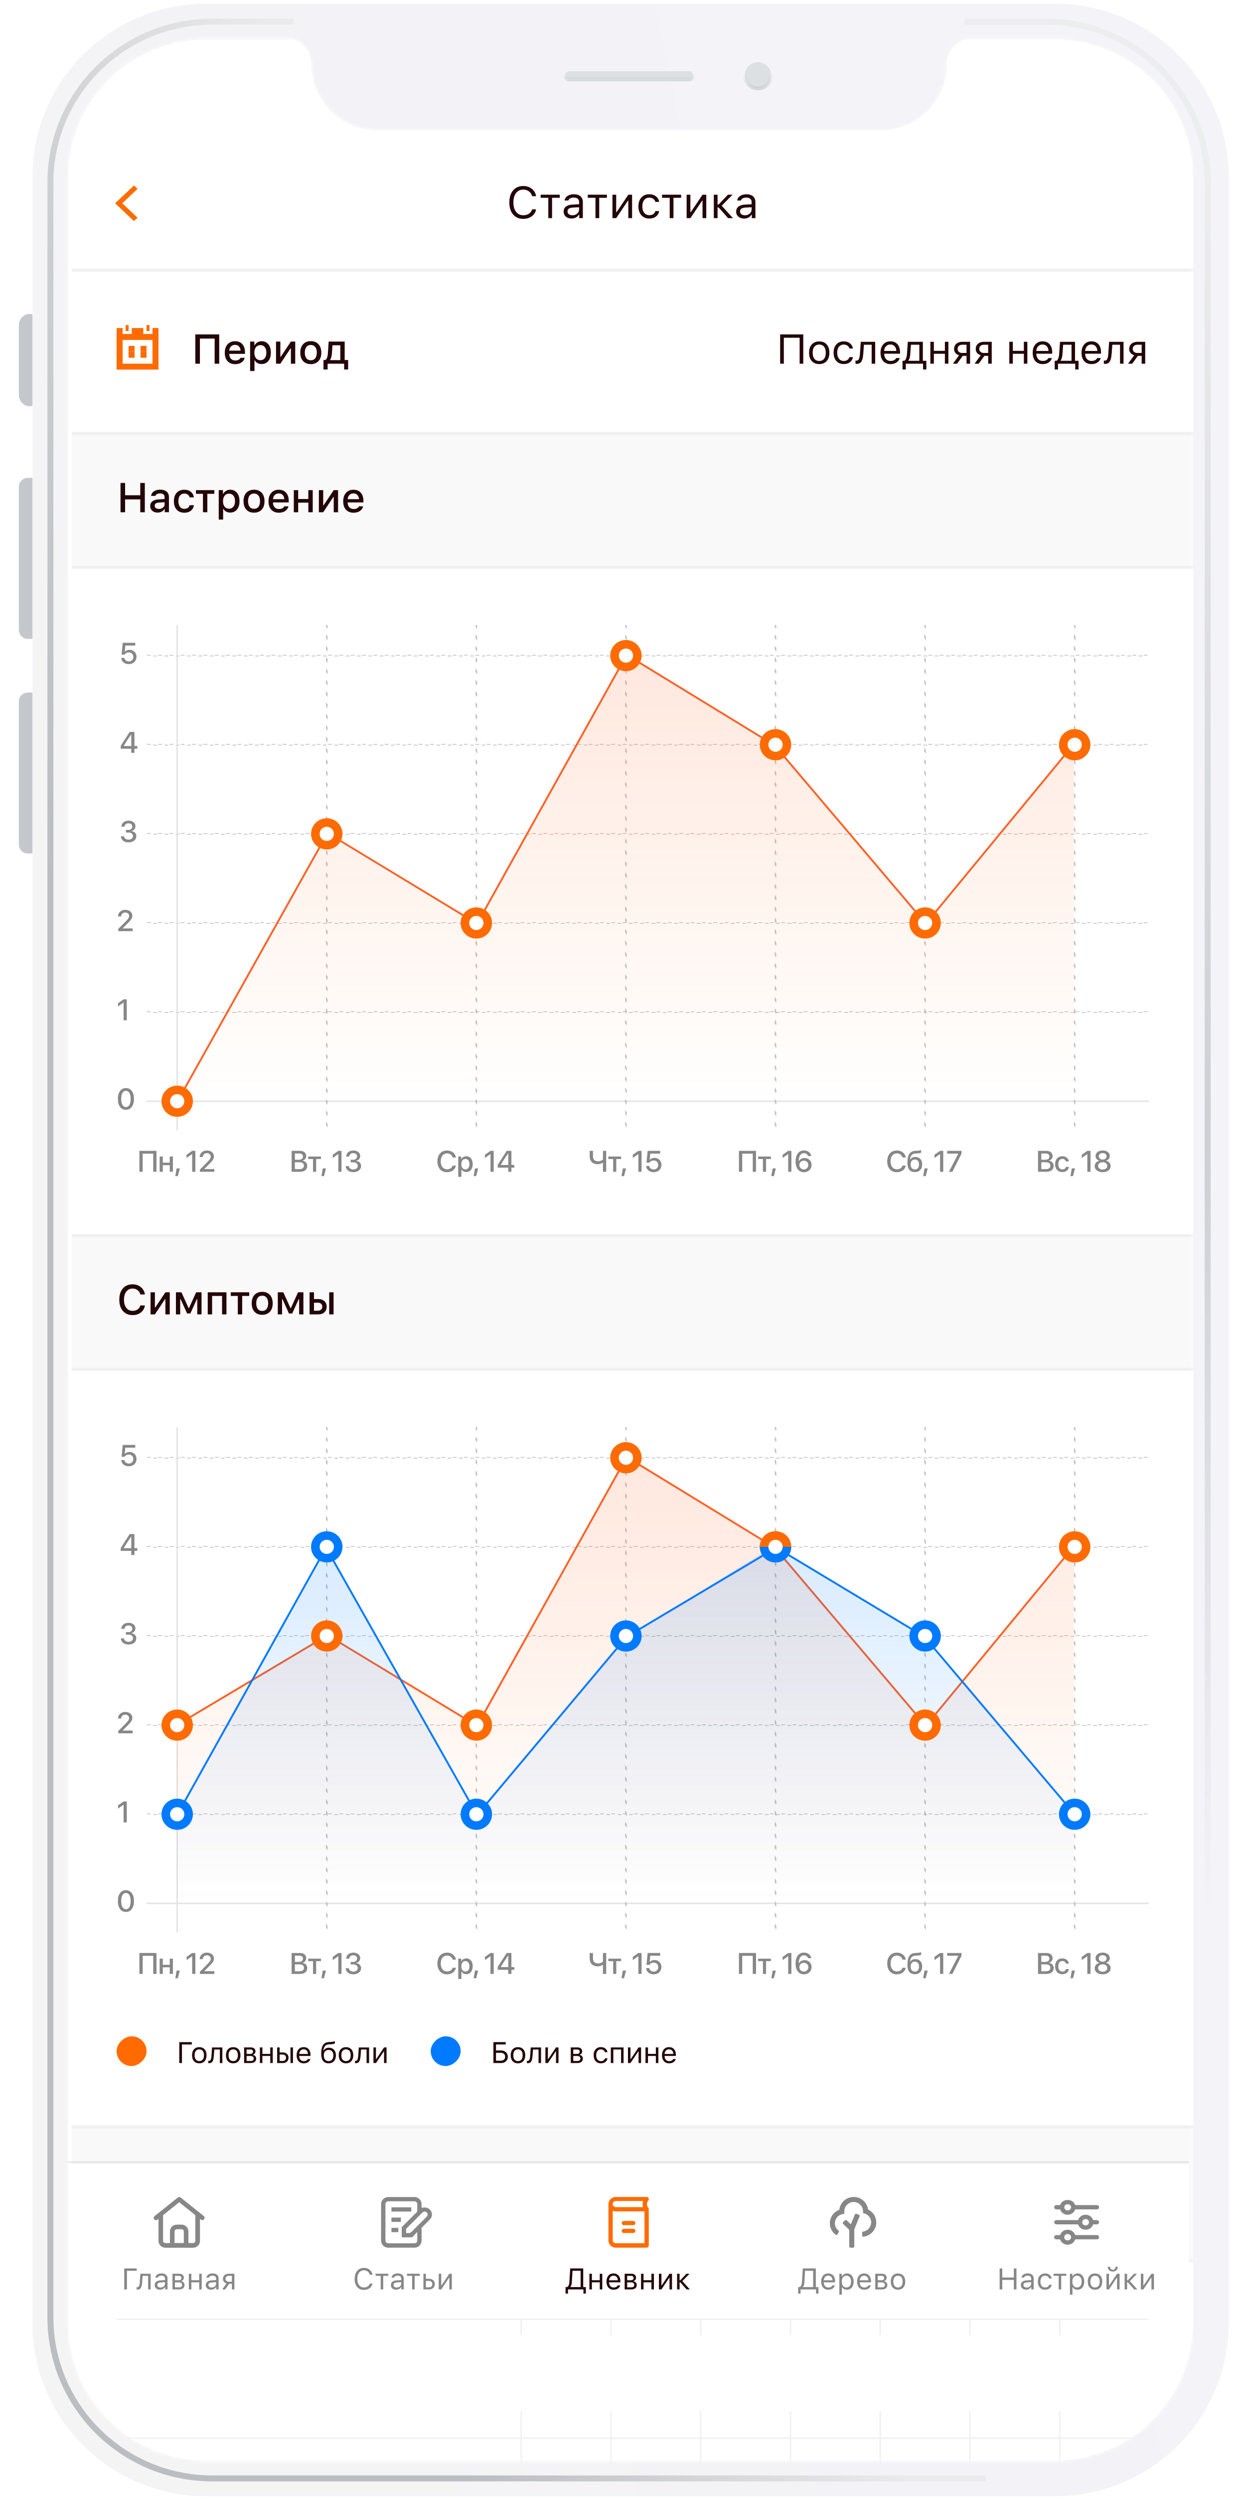 <svg xmlns="http://www.w3.org/2000/svg" xmlns:xlink="http://www.w3.org/1999/xlink" width="330" height="662" fill="none" xmlns:v="https://vecta.io/nano"><style><![CDATA[.S{fill:#878787}.T{fill:#fff}.U{fill:#ff6b00}.V{fill:#250608}.W{fill-rule:evenodd}.X{color-interpolation-filters:sRGB}.Y{flood-opacity:0}.Z{fill:#007aff}.a{fill:#e3e3e3}.b{stroke:#bdbdbd}.c{stroke-dasharray:1 2}.d{fill:#c4c8cc}.e{fill:#f0f0f0}.f{stroke-width:.197}.g{stroke-width:.198}.h{fill-opacity:.15}.i{stroke-width:.5}]]></style><g filter="url(#B)" class="d"><path d="M7 86.083a2.98 2.98 0 0 1 2.978-2.978c.548 0 .993.444.993.993v22.488a.99.99 0 0 1-.993.993A2.98 2.98 0 0 1 7 104.601V86.083z"/></g><g filter="url(#C)" class="d"><path d="M7 128.895c0-1.308 1.067-2.37 2.382-2.37h.794c.438 0 .794.354.794.8v41.052a.8.8 0 0 1-.794.8h-.794c-1.316 0-2.382-1.06-2.382-2.368v-37.895z"/></g><g filter="url(#D)" class="d"><path d="M7 185.737c0-1.308 1.067-2.37 2.382-2.37h.794c.438 0 .794.354.794.8v41.053a.79.79 0 0 1-.794.789h-.794A2.39 2.39 0 0 1 7 223.632v-37.895z"/></g><g filter="url(#E)"><path d="M323.824 146.263a.79.79 0 0 1 .794-.789c1.315 0 2.382 1.06 2.382 2.368v65.526c0 1.308-1.067 2.37-2.382 2.37a.79.79 0 0 1-.794-.79v-68.684z" fill="#e0e0e2"/></g><path d="M279.357 1H54.643C29.208 1 8.588 21.5 8.588 46.8v568.4c0 25.288 20.62 45.8 46.055 45.8h224.714c25.435 0 46.055-20.5 46.055-45.8V46.8c0-25.3-20.62-45.8-46.055-45.8zM18.117 46.8c0-20.057 16.353-36.316 36.526-36.316h23.094c2.736.957 4.698 3.55 4.698 6.598 0 9.655 7.872 17.48 17.583 17.48H233.2c9.7 0 17.583-7.826 17.583-17.48 0-3.048 1.96-5.64 4.697-6.598h23.888c20.173 0 36.526 16.26 36.526 36.316v568.4c0 20.056-16.353 36.315-36.526 36.315H54.643c-20.173 0-36.526-16.26-36.526-36.315V46.8z" fill="url(#J)" class="W"/><g fill="#dce0e3"><rect x="149.634" y="18.869" width="33.938" height="2.158" rx="1.079" stroke="url(#K)"/><path d="M204.217 19.948a3.46 3.46 0 0 1-6.94 0 3.46 3.46 0 0 1 6.94 0z" stroke="url(#L)"/></g><g opacity=".6" filter="url(#F)" class="W"><path d="M276.975 6.526c23.243 0 42.085 18.733 42.085 41.842V613.63c0 23.1-18.842 41.843-42.085 41.843h-57.17v1.578h57.17c24.12 0 43.673-19.44 43.673-43.42V48.368c0-23.98-19.553-43.42-43.673-43.42h-21.542v1.58h21.542z" fill="url(#M)"/></g><g opacity=".9" filter="url(#G)" class="W"><path d="M56.23 6.526c-23.242 0-42.084 18.733-42.084 41.842V613.63c0 23.1 18.842 41.843 42.084 41.843h204.863v1.578H56.23c-24.12 0-43.672-19.44-43.672-43.42V48.368c0-23.98 19.553-43.42 43.672-43.42h21.542v1.58H56.23z" fill="url(#N)"/></g><mask id="A" mask-type="alpha" maskUnits="userSpaceOnUse" x="18" y="10" width="298" height="642"><path d="M18.166 44.88l-.05 1.9V615.2c0 20.056 16.353 36.315 36.526 36.315h224.714c20.173 0 36.526-16.26 36.526-36.315V46.555c-.127-19.95-16.432-36.08-36.526-36.08H255.47c-2.736.957-4.697 3.55-4.697 6.598 0 9.655-7.872 17.48-17.583 17.48H100.017c-9.7 0-17.583-7.826-17.583-17.48 0-3.048-1.96-5.64-4.698-6.598H54.643c-9.102 0-17.426 3.3-23.82 8.785a36.66 36.66 0 0 0-6.467 7.226 35.98 35.98 0 0 0-6.189 18.395z" fill="#000" class="W"/></mask><g mask="url(#A)"><path d="M17.736 10.035h297.12V652.54H17.736V10.035z" fill="url(#O)"/><path d="M19 20h297.12v743.4H19z" class="T"/><g fill="#f9f9f9"><path d="M19 327.587h297.12v35.4H19zM19 114.4h297.12v35.4H19zm0 448.4h297.12v35.4H19z"/></g><g class="e"><path d="M19 326.8h297.12v.787H19zm0-177h297.12v.787H19zm0 212.4h297.12v.787H19zm0 200.6h297.12v.787H19zm0 35.4h297.12v.787H19z"/></g><path d="M38.808 291.4h265.427v.393H38.808z" class="a"/><g class="b c f"><use xlink:href="#T"/><use xlink:href="#T" y="-23.6"/><use xlink:href="#T" y="-47.2"/><use xlink:href="#T" y="-70.8"/><use xlink:href="#T" y="-94.4"/></g><path d="M46.73 165.533h.396v133.733h-.396z" class="a"/><g class="b c g"><use xlink:href="#U"/><use xlink:href="#U" x="39.616"/><use xlink:href="#U" x="79.232"/><use xlink:href="#U" x="118.848"/><use xlink:href="#U" x="158.454"/><use xlink:href="#U" x="198.08"/></g><g class="S"><use xlink:href="#V"/><use xlink:href="#W"/><path d="M31.27 242.642v.008h.82v-.012c0-.576.46-1.014 1.072-1.014.58 0 1.03.392 1.03.884 0 .434-.178.726-.86 1.43l-2.016 2.04v.584h3.818v-.726h-2.65v-.02l1.397-1.394c.816-.83 1.165-1.3 1.165-1.956 0-.88-.793-1.55-1.857-1.55-1.1 0-1.92.73-1.92 1.728zm2.055-22.2h.696c.735 0 1.2.368 1.2.968 0 .54-.487.925-1.168.925-.704 0-1.145-.365-1.2-.895h-.832c.054.957.828 1.614 2.03 1.614 1.164 0 2.05-.665 2.05-1.633 0-.776-.542-1.287-1.38-1.344v-.016c.692-.122 1.15-.618 1.15-1.3 0-.853-.77-1.45-1.826-1.45-1.106 0-1.845.627-1.9 1.598h.816c.05-.545.453-.9 1.056-.9.662 0 1.017.342 1.017.857 0 .522-.414.9-1.017.9h-.673v.676zm1.44-21.092h.832v-1.095h.766v-.722h-.766v-3.726h-1.254l-2.372 3.695v.753h2.793v1.095zm-1.985-1.825c.445-.802 1-1.667 1.977-3.053h.015v3.073h-2v-.02zm1.32-21.67c1.203 0 2.047-.788 2.047-1.925a1.78 1.78 0 0 0-1.841-1.855c-.545 0-1.002.2-1.246.56h-.02l.155-1.702h2.627v-.726H32.5l-.294 3.135H33c.217-.365.634-.584 1.118-.584a1.14 1.14 0 0 1 1.184 1.194 1.13 1.13 0 0 1-1.192 1.183c-.623 0-1.1-.376-1.16-.925h-.828c.05.968.867 1.644 1.98 1.644z"/><use xlink:href="#X"/><use xlink:href="#s"/><use xlink:href="#Y"/><use xlink:href="#W" x="18.162" y="40.12"/><use xlink:href="#Z"/><path d="M79.474 310.28c1.188 0 1.903-.592 1.903-1.567 0-.738-.5-1.272-1.27-1.356v-.03c.557-.092.994-.618.994-1.206 0-.837-.65-1.383-1.64-1.383h-2.228v5.543h2.24zm-1.373-4.84h1.153c.627 0 .983.284.983.8 0 .55-.414.857-1.165.857h-.97v-1.656zm0 4.137v-1.824h1.145c.82 0 1.246.307 1.246.906s-.414.918-1.195.918H78.1zm6.917-3.337h-3.385v.657H82.9v3.384h.832v-3.384h1.277v-.657z"/><use xlink:href="#Y" x="38.707"/><use xlink:href="#W" x="56.87" y="40.12"/><path d="M92.865 307.772h.696c.735 0 1.192.37 1.192.968 0 .54-.487.925-1.168.925-.704 0-1.145-.364-1.2-.895h-.832c.054.957.828 1.614 2.03 1.614 1.165 0 2.05-.665 2.05-1.633 0-.776-.542-1.287-1.38-1.344v-.016c.692-.122 1.15-.618 1.15-1.3 0-.853-.77-1.448-1.826-1.448-1.106 0-1.845.626-1.9 1.597h.816c.05-.545.453-.9 1.056-.9.662 0 1.017.342 1.017.857 0 .522-.414.9-1.017.9h-.673v.676z"/><use xlink:href="#a"/><use xlink:href="#b"/><use xlink:href="#Y" x="79.015"/><use xlink:href="#c"/><path d="M134.612 310.28h.832v-1.095h.766v-.722h-.766v-3.726h-1.253l-2.372 3.695v.753h2.793v1.095zm-1.984-1.825c.444-.802 1-1.667 1.976-3.053h.016v3.073h-1.992v-.02z"/><use xlink:href="#d"/><use xlink:href="#e"/><use xlink:href="#f"/><use xlink:href="#W" x="136.34" y="40.12"/><use xlink:href="#g"/><use xlink:href="#h"/><use xlink:href="#e" x="39.668"/><use xlink:href="#f" x="39.678"/><use xlink:href="#W" x="176.02" y="40.12"/><path d="M212.9 310.388c1.184 0 2.04-.807 2.04-1.917a1.79 1.79 0 0 0-1.853-1.832c-.696 0-1.288.36-1.532.898h-.016c.004-1.394.515-2.185 1.393-2.185.5 0 .93.296 1.064.75h.867c-.17-.884-.937-1.47-1.923-1.47-1.397 0-2.232 1.098-2.232 2.953 0 .65.116 1.195.344 1.637.364.75 1.025 1.168 1.85 1.168zm-.007-.726c-.666 0-1.18-.523-1.18-1.18s.506-1.14 1.187-1.14 1.176.484 1.176 1.157c0 .65-.526 1.164-1.183 1.164zm24.643.722c1.253 0 2.116-.646 2.356-1.744h-.87c-.197.618-.735.98-1.48.98-1.026 0-1.676-.818-1.676-2.112 0-1.283.658-2.1 1.672-2.1.723 0 1.304.426 1.485 1.083h.87c-.186-1.106-1.126-1.848-2.356-1.848-1.56 0-2.557 1.118-2.557 2.874 0 1.767 1 2.877 2.557 2.877z"/><use xlink:href="#i"/><use xlink:href="#Y" x="198.076"/><use xlink:href="#c" x="119.062"/><path d="M251.33 310.28h.9l2.425-4.798v-.745h-3.8v.726h2.944v.02l-2.48 4.798zm25.83 0c1.188 0 1.904-.592 1.904-1.567 0-.738-.5-1.272-1.27-1.356v-.03c.557-.092.994-.618.994-1.206 0-.837-.65-1.383-1.64-1.383h-2.23v5.543h2.24zm-1.373-4.84h1.153c.627 0 .983.284.983.8 0 .55-.414.857-1.165.857h-.97v-1.656zm0 4.137v-1.824h1.145c.82 0 1.246.307 1.246.906s-.414.918-1.196.918h-1.195z"/><use xlink:href="#j"/><use xlink:href="#t"/><use xlink:href="#W" x="255.243" y="40.12"/><use xlink:href="#k"/></g><path d="M46.73 291.4h237.696V197l-39.22 47.593-39.946-46.806-39.583-24.387-39.583 71.193-39.682-23.6L46.73 291.4z" fill="url(#P)" class="h"/><g stroke="#fe6227" class="i"><path d="M47.127 291.4l39.616-70.8m0 0l39.616 23.993m39.616-71.193l-39.616 71.193m39.616-71.193l39.22 23.993m40.012 47.2l-40.012-47.2m40.012 47.2L284.427 197"/></g><ellipse cx="46.929" cy="291.597" rx="4.16" ry="4.13" class="U"/><ellipse cx="46.929" cy="291.597" rx="1.891" ry="1.877" class="T"/><ellipse cx="86.545" cy="220.797" rx="4.16" ry="4.13" class="U"/><ellipse cx="86.545" cy="220.797" rx="1.891" ry="1.877" class="T"/><ellipse cx="126.161" cy="244.397" rx="4.16" ry="4.13" class="U"/><ellipse cx="126.161" cy="244.397" rx="1.891" ry="1.877" class="T"/><ellipse cx="165.777" cy="173.597" rx="4.16" ry="4.13" class="U"/><ellipse cx="165.777" cy="173.597" rx="1.891" ry="1.877" class="T"/><ellipse cx="205.393" cy="197.197" rx="4.16" ry="4.13" class="U"/><ellipse cx="205.393" cy="197.197" rx="1.891" ry="1.877" class="T"/><ellipse cx="245.009" cy="244.397" rx="4.16" ry="4.13" class="U"/><ellipse cx="245.009" cy="244.397" rx="1.891" ry="1.877" class="T"/><ellipse cx="284.625" cy="197.197" rx="4.16" ry="4.13" class="U"/><ellipse cx="284.625" cy="197.197" rx="1.891" ry="1.877" class="T"/><g class="V"><path d="M38.354 135.64h-1.208v-3.404h-4.014v3.404H31.92v-7.76h1.213v3.26h4.014v-3.26h1.208v7.76zm3.703-.877c.437 0 .8-.12 1.1-.365s.44-.55.44-.914v-.5l-1.44.092c-.404.025-.702.107-.894.247s-.287.34-.287.597.1.462.303.613.466.22.8.22zm-.298.974c-.578 0-1.05-.16-1.42-.48s-.547-.747-.547-1.274a1.5 1.5 0 0 1 .57-1.232c.37-.298.92-.473 1.625-.516l1.598-.1v-.506c0-.312-.103-.55-.3-.715s-.505-.253-.9-.253c-.325 0-.596.057-.812.172s-.352.27-.417.48H40.02a1.62 1.62 0 0 1 .742-1.199c.44-.302.997-.452 1.668-.452.737 0 1.305.174 1.706.52s.607.827.607 1.447v4h-1.12v-.823h-.092c-.177.294-.42.522-.73.683s-.654.237-1.04.237zm9.586-4.04h-1.132a1.24 1.24 0 0 0-.471-.72c-.238-.183-.545-.275-.92-.275-.487 0-.872.176-1.154.527s-.417.84-.417 1.463c0 .63.14 1.128.417 1.5s.666.537 1.154.537c.372 0 .677-.082.915-.247a1.16 1.16 0 0 0 .477-.715h1.132c-.076.602-.336 1.086-.78 1.452s-1.024.543-1.74.543c-.86 0-1.536-.27-2.03-.812s-.737-1.294-.737-2.248c0-.94.246-1.678.737-2.215s1.166-.807 2.026-.807c.72 0 1.298.186 1.74.56a2.22 2.22 0 0 1 .785 1.468zm5.425-1.914v.973h-1.858v4.883h-1.164v-4.883H51.9v-.973h4.88zm4.213-.097c.75 0 1.347.272 1.787.817s.66 1.277.66 2.205-.22 1.665-.66 2.2-1.03.818-1.777.818c-.42 0-.787-.086-1.105-.258s-.554-.418-.7-.726h-.092v2.834h-1.164v-7.803h1.12v.968h.087a1.9 1.9 0 0 1 .758-.78c.33-.2.693-.285 1.094-.285zm-.33 5.012c.495 0 .88-.176 1.16-.527s.422-.843.422-1.463-.14-1.106-.422-1.457-.663-.527-1.154-.527-.88.18-1.164.538-.428.84-.428 1.452.143 1.093.428 1.452a1.41 1.41 0 0 0 1.16.532z"/><use xlink:href="#l"/><path d="M74.867 131.07c-.26-.276-.605-.414-1.034-.414s-.784.138-1.062.414-.433.644-.466 1.102h2.98c-.014-.462-.153-.83-.417-1.102zm.412 3h1.12a2.05 2.05 0 0 1-.877 1.242c-.448.3-1.007.452-1.68.452-.845 0-1.5-.27-2-.807s-.726-1.28-.726-2.215.245-1.68.737-2.232 1.152-.828 1.982-.828c.82 0 1.462.262 1.928.785s.704 1.246.704 2.167v.403h-4.165v.065c.018.516.168.925.45 1.226s.655.452 1.12.452c.7 0 1.18-.237 1.403-.7zm2.533 1.57v-5.856h1.164v2.344h2.686v-2.344h1.165v5.856h-1.165v-2.538h-2.686v2.538h-1.164zm7.788 0h-1.154v-5.856H85.6v4.028h.092l2.692-4.028h1.154v5.856h-1.154v-4.05h-.092l-2.692 4.05zm9.05-4.57c-.26-.276-.605-.414-1.034-.414s-.784.138-1.062.414-.433.644-.466 1.102h2.98c-.014-.462-.153-.83-.417-1.102zm.412 3h1.12a2.05 2.05 0 0 1-.877 1.242c-.448.3-1.007.452-1.68.452-.845 0-1.5-.27-2-.807s-.726-1.28-.726-2.215.246-1.68.737-2.232 1.152-.828 1.982-.828c.82 0 1.462.262 1.928.785s.704 1.246.704 2.167v.403h-4.165v.065c.018.516.168.925.45 1.226s.655.452 1.12.452c.7 0 1.18-.237 1.403-.7z"/></g><path d="M38.808 503.8h265.427v.393H38.808z" class="a"/><g class="b c f"><use xlink:href="#T" y="212.4"/><use xlink:href="#T" y="188.8"/><use xlink:href="#T" y="165.2"/><use xlink:href="#T" y="141.6"/><use xlink:href="#T" y="118"/></g><path d="M46.73 377.933h.396v133.733h-.396z" class="a"/><g class="b c g"><use xlink:href="#U" y="212.4"/><use xlink:href="#U" x="39.616" y="212.4"/><use xlink:href="#U" x="79.232" y="212.4"/><use xlink:href="#U" x="118.848" y="212.4"/><use xlink:href="#U" x="158.454" y="212.4"/><use xlink:href="#U" x="198.08" y="212.4"/></g><g class="S"><use xlink:href="#V" y="212.4"/><use xlink:href="#W" y="212.4"/><path d="M31.27 455.042v.008h.82v-.012c0-.576.46-1.014 1.072-1.014.58 0 1.03.392 1.03.884 0 .434-.178.726-.86 1.428l-2.016 2.04v.584h3.82v-.726h-2.65v-.02l1.397-1.395c.816-.83 1.165-1.3 1.165-1.955 0-.88-.793-1.552-1.857-1.552-1.1 0-1.92.73-1.92 1.73zm2.055-22.2h.696c.735 0 1.192.368 1.192.968 0 .54-.487.925-1.168.925-.704 0-1.145-.365-1.2-.895h-.832c.054.957.828 1.614 2.03 1.614 1.165 0 2.05-.665 2.05-1.633 0-.776-.542-1.287-1.38-1.344v-.016c.693-.122 1.15-.618 1.15-1.3 0-.853-.77-1.448-1.826-1.448-1.106 0-1.845.626-1.9 1.597h.816c.05-.545.453-.9 1.056-.9.662 0 1.017.342 1.017.857 0 .522-.414.9-1.017.9h-.673v.676zm1.44-21.092h.832v-1.095h.766v-.722h-.766v-3.726h-1.253l-2.372 3.695v.753h2.793v1.095zm-1.985-1.824c.445-.803 1-1.668 1.977-3.054h.016v3.073H32.78v-.02zm1.32-21.672c1.203 0 2.047-.788 2.047-1.925 0-1.075-.77-1.855-1.842-1.855-.545 0-1.002.2-1.246.56h-.02l.155-1.702h2.627v-.726h-3.323l-.294 3.135h.793c.217-.365.635-.584 1.118-.584a1.14 1.14 0 0 1 1.184 1.194 1.13 1.13 0 0 1-1.192 1.183c-.623 0-1.1-.376-1.16-.925h-.828c.05.968.867 1.644 1.98 1.644z"/><use xlink:href="#X" y="212.4"/><use xlink:href="#s" y="212.4"/><use xlink:href="#Y" y="212.4"/><use xlink:href="#W" x="18.162" y="252.52"/><use xlink:href="#Z" y="212.4"/><path d="M79.474 522.68c1.188 0 1.903-.6 1.903-1.567 0-.738-.5-1.272-1.27-1.356v-.03c.557-.092.994-.618.994-1.206 0-.837-.65-1.383-1.64-1.383h-2.228v5.543h2.24zm-1.373-4.84h1.153c.627 0 .983.284.983.8 0 .55-.414.857-1.165.857h-.97v-1.656zm0 4.137v-1.824h1.145c.82 0 1.246.307 1.246.906s-.414.918-1.195.918H78.1zm6.917-3.337h-3.385v.657H82.9v3.384h.832v-3.384h1.277v-.657z"/><use xlink:href="#Y" x="38.707" y="212.4"/><use xlink:href="#W" x="56.87" y="252.52"/><path d="M92.865 520.172h.696c.735 0 1.192.37 1.192.968 0 .54-.487.925-1.168.925-.704 0-1.145-.364-1.2-.895h-.832c.054.957.828 1.614 2.03 1.614 1.165 0 2.05-.665 2.05-1.633 0-.776-.542-1.287-1.38-1.344v-.015c.692-.123 1.15-.62 1.15-1.3 0-.853-.77-1.448-1.826-1.448-1.106 0-1.845.626-1.9 1.597h.816c.05-.545.453-.9 1.056-.9.662 0 1.017.342 1.017.857 0 .522-.414.9-1.017.9h-.673v.676z"/><use xlink:href="#a" y="212.4"/><use xlink:href="#b" y="212.4"/><use xlink:href="#Y" x="79.015" y="212.4"/><use xlink:href="#c" y="212.4"/><path d="M134.612 522.68h.832v-1.095h.766v-.722h-.766v-3.726h-1.253l-2.372 3.695v.753h2.793v1.095zm-1.984-1.824c.444-.803 1-1.668 1.976-3.054h.016v3.073h-1.992v-.02z"/><use xlink:href="#d" y="212.4"/><use xlink:href="#e" y="212.4"/><use xlink:href="#f" y="212.4"/><use xlink:href="#W" x="136.34" y="252.52"/><use xlink:href="#g" y="212.4"/><use xlink:href="#h" y="212.4"/><use xlink:href="#e" x="39.668" y="212.4"/><use xlink:href="#f" x="39.678" y="212.4"/><use xlink:href="#W" x="176.02" y="252.52"/><path d="M212.9 522.788c1.184 0 2.04-.807 2.04-1.917a1.79 1.79 0 0 0-1.853-1.832c-.696 0-1.288.36-1.532.898h-.016c.004-1.394.515-2.185 1.393-2.185.5 0 .93.296 1.064.75h.867c-.17-.884-.937-1.47-1.923-1.47-1.397 0-2.232 1.098-2.232 2.954 0 .65.116 1.194.344 1.636.364.75 1.025 1.168 1.85 1.168zm-.007-.726c-.666 0-1.18-.523-1.18-1.18s.506-1.14 1.187-1.14a1.12 1.12 0 0 1 1.176 1.156c0 .65-.526 1.164-1.183 1.164z"/><use xlink:href="#a" x="119.136" y="212.4"/><use xlink:href="#i" y="212.4"/><use xlink:href="#Y" x="198.076" y="212.4"/><use xlink:href="#c" x="119.062" y="212.4"/><path d="M251.33 522.68h.9l2.425-4.798v-.745h-3.8v.726h2.944v.02l-2.48 4.798z"/><use xlink:href="#m"/><use xlink:href="#j" y="212.4"/><use xlink:href="#t" y="212.4"/><use xlink:href="#W" x="255.243" y="252.52"/><use xlink:href="#k" y="212.4"/></g><path d="M46.73 503.8h237.696v-94.4l-39.22 47.593-39.946-46.806-39.583-24.387-39.583 71.193-39.682-23.6L46.73 456.6v47.2z" fill="url(#Q)" class="h"/><g stroke="#fe6227" class="i"><path d="M47.127 456.6L86.743 433m0 0l39.616 23.993m39.616-71.193l-39.616 71.193m39.616-71.193l39.22 23.993m40.012 47.2l-40.012-47.2m40.012 47.2l39.22-47.593"/></g><path d="M46.73 503.8h237.696v-23.6l-39.22-46.413L204.8 409.4l-39.12 24.387-39.583 46.413-39.682-70.8-39.65 70.8-.033 23.6z" fill="url(#R)" class="h"/><g stroke="#007aff" class="i"><path d="M47.127 480.2l39.22-70.407m40.013 70.8l-40.012-70.8m40.012 70.8l39.616-47.2m39.614-23.6l-39.616 23.6m39.616-23.6l39.22 23.6m39.617 46.807l-39.616-46.807"/></g><rect x="30.885" y="547.067" width="7.867" height="7.923" rx="3.933" transform="rotate(270 30.885 547.067)" class="U"/><g class="V"><path d="M48.182 546.28h-.7v-5.543h3.312v.63h-2.6v4.913z"/><use xlink:href="#n"/><path d="M56.628 544.463l-.077.63a2.65 2.65 0 0 1-.143.51 1.25 1.25 0 0 1-.224.392.89.89 0 0 1-.33.234 1.15 1.15 0 0 1-.453.085.63.63 0 0 1-.244-.043v-.607a.65.65 0 0 0 .209.031c.196 0 .342-.105.437-.315s.16-.524.2-.933l.163-2.3h2.727v4.14h-.665v-3.588H56.76l-.132 1.77z"/><use xlink:href="#n" x="8.983"/><path d="M66.33 542.692h-1.017v1.168h.9c.524 0 .785-.197.785-.6a.54.54 0 0 0-.17-.423c-.1-.102-.28-.154-.507-.154zm-.05 1.72h-.967v1.314h1.095c.255 0 .45-.055.58-.165s.2-.274.2-.484c0-.228-.076-.396-.228-.503s-.377-.162-.68-.162zm-1.633 1.867v-4.14h1.768c.4 0 .695.096.917.288s.333.447.333.772a.89.89 0 0 1-.197.561.81.81 0 0 1-.484.311v.062a.99.99 0 0 1 .631.319c.157.174.236.386.236.637 0 .364-.126.653-.38.868s-.602.323-1.048.323h-1.776zm4.183.001v-4.14h.665v1.713h2.08v-1.713h.666v4.14h-.666v-1.874h-2.08v1.874h-.665zm8.1 0v-4.14h.665v4.14h-.665zm-2.08-2.26h-.785v1.706h.785c.273 0 .5-.077.654-.23s.248-.363.248-.622-.082-.465-.248-.618-.38-.235-.654-.235zm-1.45 2.26v-4.14h.665v1.33h.785c.477 0 .858.127 1.14.38s.425.595.425 1.025-.142.772-.425 1.026-.664.38-1.14.38H73.4zm7.03-3.63c-.333 0-.606.1-.82.334s-.334.518-.36.884h2.298c-.008-.366-.114-.66-.317-.884s-.47-.334-.8-.334zm1.1 2.558h.665a1.44 1.44 0 0 1-.615.842c-.307.202-.687.303-1.14.303-.578 0-1.036-.192-1.373-.576s-.507-.908-.507-1.564.17-1.174.5-1.563.797-.584 1.37-.584c.562 0 1.005.186 1.327.557s.484.88.484 1.525v.254h-3v.03c.018.4.134.735.348.976s.502.36.855.36c.54 0 .898-.187 1.076-.56zm4.565.154c.22.264.53.396.928.396s.708-.132.925-.396.33-.635.33-1.114c0-.456-.1-.808-.33-1.056s-.525-.377-.925-.377-.7.126-.928.377-.325.6-.325 1.056c0 .48.108.85.325 1.114zm-.445-2.374h.062a1.5 1.5 0 0 1 .557-.557c.237-.138.522-.207.855-.207.555 0 1 .182 1.335.545s.507.854.507 1.48c0 .653-.174 1.168-.522 1.544s-.82.56-1.42.56c-.627 0-1.108-.207-1.443-.622s-.5-1.044-.5-1.88a8.44 8.44 0 0 1 .058-1.052 3.49 3.49 0 0 1 .205-.85 1.97 1.97 0 0 1 .383-.653 1.65 1.65 0 0 1 .6-.407c.245-.103.53-.16.86-.177l.418-.02a3.89 3.89 0 0 0 .561-.069l.395-.1.132-.054v.592a.77.77 0 0 1-.089.061c-.04.023-.152.058-.333.104a3.44 3.44 0 0 1-.635.081l-.426.02a2.1 2.1 0 0 0-.692.134 1.06 1.06 0 0 0-.457.334 1.68 1.68 0 0 0-.267.504 3.62 3.62 0 0 0-.143.687zm5.08 2.366c.214.27.518.404.913.404s.7-.135.913-.404.32-.653.32-1.144-.107-.872-.32-1.14-.518-.407-.913-.407-.7.135-.913.407-.32.65-.32 1.14.107.873.32 1.144zm2.317.427c-.343.38-.8.572-1.404.572s-1.063-.2-1.408-.572-.514-.908-.514-1.57.17-1.2.514-1.57.813-.573 1.408-.573 1.065.2 1.408.573.514.905.514 1.57-.173 1.187-.518 1.57zm2.44-1.318l-.077.63a2.81 2.81 0 0 1-.143.511 1.25 1.25 0 0 1-.224.392.89.89 0 0 1-.33.234 1.15 1.15 0 0 1-.453.085.63.63 0 0 1-.244-.043v-.607a.65.65 0 0 0 .209.031c.196 0 .342-.105.437-.315s.16-.524.2-.933l.162-2.3h2.727v4.14h-.665V542.7h-1.46l-.132 1.77zm4.086 1.817h-.665v-4.14h.665v3.1h.062l2.077-3.1h.666v4.14h-.666v-3.088h-.06l-2.078 3.088z"/></g><rect x="114.078" y="547.067" width="7.867" height="7.923" rx="3.933" transform="rotate(270 114.078 547.067)" class="Z"/><g class="V"><path d="M134.494 544.617c0 .5-.168.888-.503 1.198s-.76.465-1.284.465h-2.03v-5.543h3.26v.623h-2.565v1.586h1.327c.526 0 .957.156 1.292.47a1.56 1.56 0 0 1 .503 1.202zm-3.122 1.04h1.153c.4 0 .708-.1.924-.27s.33-.44.33-.772-.1-.594-.33-.776-.524-.273-.924-.273h-1.153v2.1zm4.898-.303c.214.27.518.404.913.404s.7-.135.913-.404.32-.653.32-1.144-.107-.872-.32-1.14-.518-.407-.913-.407-.7.135-.913.407-.32.65-.32 1.14.107.873.32 1.144zm2.317.427c-.343.38-.8.572-1.404.572s-1.063-.2-1.408-.572-.515-.908-.515-1.57.172-1.2.515-1.57.812-.573 1.408-.573 1.065.2 1.408.573.515.905.515 1.57-.173 1.187-.52 1.57zm2.443-1.318l-.078.63a2.65 2.65 0 0 1-.143.51 1.25 1.25 0 0 1-.224.392.9.9 0 0 1-.33.234 1.15 1.15 0 0 1-.453.085.62.62 0 0 1-.244-.043v-.607a.65.65 0 0 0 .209.031c.196 0 .342-.105.438-.315s.16-.523.2-.933l.163-2.3h2.727v4.14h-.665V542.7h-1.46l-.13 1.77z"/><use xlink:href="#o"/><path d="M152.848 542.692h-1.017v1.168h.9c.523 0 .785-.197.785-.6 0-.18-.057-.32-.17-.423s-.28-.154-.507-.154zm-.05 1.72h-.967v1.314h1.094c.256 0 .45-.055.58-.165s.2-.274.2-.484c0-.228-.076-.396-.228-.503s-.377-.162-.68-.162zm-1.633 1.867v-4.14h1.768c.4 0 .695.096.917.288s.333.447.333.772a.89.89 0 0 1-.197.56.81.81 0 0 1-.484.311v.062c.263.036.473.142.63.32s.236.386.236.637c0 .364-.127.653-.38.868s-.602.323-1.048.323h-1.776zm9.715-2.872h-.673a.94.94 0 0 0-.368-.534c-.185-.14-.42-.2-.708-.2-.374 0-.672.138-.893.415s-.33.65-.33 1.117c0 .477.1.857.332 1.14s.52.423.9.423c.28 0 .515-.063.7-.2s.313-.304.375-.537h.673a1.48 1.48 0 0 1-.553.956c-.307.243-.704.365-1.192.365-.585 0-1.05-.195-1.396-.584s-.52-.917-.52-1.575c0-.645.173-1.16.52-1.548s.8-.58 1.392-.58c.488 0 .885.127 1.192.38s.495.573.557.96zm3.606 2.873v-3.588h-2.043v3.588h-.665v-4.14h3.373v4.14h-.665z"/><use xlink:href="#o" x="21.866"/><path d="M170.955 546.28v-4.14h.665v1.713h2.08v-1.713h.666v4.14h-.666v-1.874h-2.08v1.874h-.665zm6.245-3.63a1.09 1.09 0 0 0-.82.334c-.214.223-.334.518-.36.884h2.298c-.008-.366-.113-.66-.317-.884s-.47-.334-.8-.334zm1.1 2.558h.665a1.44 1.44 0 0 1-.615.842c-.307.202-.687.303-1.14.303-.578 0-1.036-.192-1.374-.576s-.507-.908-.507-1.563.17-1.175.5-1.564.797-.584 1.37-.584c.562 0 1.004.186 1.327.557s.483.88.483 1.525v.254h-2.998v.03c.018.4.134.735.348.976s.502.36.855.36c.54 0 .898-.187 1.076-.56z"/></g><ellipse cx="46.929" cy="456.797" rx="4.16" ry="4.13" class="U"/><ellipse cx="46.929" cy="456.797" rx="1.891" ry="1.877" class="T"/><ellipse cx="86.545" cy="433.197" rx="4.16" ry="4.13" class="U"/><ellipse cx="86.545" cy="433.197" rx="1.891" ry="1.877" class="T"/><ellipse cx="126.161" cy="456.797" rx="4.16" ry="4.13" class="U"/><ellipse cx="126.161" cy="456.797" rx="1.891" ry="1.877" class="T"/><ellipse cx="165.777" cy="385.997" rx="4.16" ry="4.13" class="U"/><ellipse cx="165.777" cy="385.997" rx="1.891" ry="1.877" class="T"/><ellipse cx="205.393" cy="409.597" rx="4.16" ry="4.13" class="U"/><ellipse cx="205.393" cy="409.597" rx="1.891" ry="1.877" class="T"/><ellipse cx="245.009" cy="456.797" rx="4.16" ry="4.13" class="U"/><ellipse cx="245.009" cy="456.797" rx="1.891" ry="1.877" class="T"/><ellipse cx="284.625" cy="409.597" rx="4.16" ry="4.13" class="U"/><ellipse cx="284.625" cy="409.597" rx="1.891" ry="1.877" class="T"/><ellipse cx="284.625" cy="480.397" rx="4.16" ry="4.13" class="Z"/><ellipse cx="284.625" cy="480.397" rx="1.891" ry="1.877" class="T"/><ellipse cx="245.009" cy="433.197" rx="4.16" ry="4.13" class="Z"/><ellipse cx="245.009" cy="433.197" rx="1.891" ry="1.877" class="T"/><ellipse cx="205.393" cy="409.597" rx="4.16" ry="4.13" fill="url(#S)"/><ellipse cx="205.393" cy="409.597" rx="1.891" ry="1.877" class="T"/><ellipse cx="165.777" cy="433.197" rx="4.16" ry="4.13" class="Z"/><ellipse cx="165.777" cy="433.197" rx="1.891" ry="1.877" class="T"/><ellipse cx="126.161" cy="480.397" rx="4.16" ry="4.13" class="Z"/><ellipse cx="126.161" cy="480.397" rx="1.891" ry="1.877" class="T"/><ellipse cx="86.545" cy="409.597" rx="4.16" ry="4.13" class="Z"/><ellipse cx="86.545" cy="409.597" rx="1.891" ry="1.877" class="T"/><ellipse cx="46.929" cy="480.397" rx="4.16" ry="4.13" class="Z"/><ellipse cx="46.929" cy="480.397" rx="1.891" ry="1.877" class="T"/><g class="V"><path d="M35.126 348.228c-1.087 0-1.946-.364-2.578-1.1s-.948-1.72-.948-2.974.314-2.252.942-2.98 1.5-1.092 2.578-1.092c.86 0 1.6.25 2.194.753a2.88 2.88 0 0 1 1.056 1.936h-1.208a1.98 1.98 0 0 0-.726-1.14c-.368-.283-.803-.425-1.316-.425-.7 0-1.257.265-1.668.796s-.612 1.244-.612 2.15.204 1.62.612 2.15.97.8 1.674.8c.516 0 .957-.13 1.322-.387s.607-.606.715-1.043h1.208a2.78 2.78 0 0 1-1.05 1.855c-.6.47-1.323.7-2.194.7zm5.9-.188h-1.154v-5.856h1.154v4.028h.092l2.692-4.028h1.154v5.856H43.8V344h-.092l-2.692 4.05zm6.7 0h-1.132v-5.856h1.462l1.9 4.2h.092l1.907-4.2h1.425v5.856h-1.137V344h-.103l-1.728 3.802h-.856L47.83 344h-.103v4.04zm11.086 0v-4.883H56.18v4.883h-1.164v-5.856h4.96v5.856h-1.164zm7.192-5.856v.973h-1.858v4.883H62.98v-4.883h-1.858v-.973h4.88z"/><use xlink:href="#l" x="2.167" y="212.4"/><path d="M74.705 348.04h-1.132v-5.856h1.462l1.9 4.2h.092l1.907-4.2h1.424v5.856H79.22V344h-.103l-1.728 3.802h-.856L74.808 344h-.103v4.04zm12.483 0v-5.856h1.16v5.856h-1.16zm-2.995-3.092H83.16v2.12h1.034c.354 0 .636-.097.845-.3s.314-.45.314-.77-.107-.575-.32-.77-.5-.3-.84-.3zm-2.2 3.092v-5.856h1.165v1.796h1.12c.683 0 1.226.183 1.63.548s.607.86.607 1.48-.202 1.115-.607 1.485-.948.548-1.63.548h-2.286z"/></g><g stroke="#f0f0f0"><path d="M30.983 645.498h273.154v.197H30.983zm0-31.466h273.154v.197H30.983z" class="f"/><g class="g"><path d="M280.565 645.5h.198v62.735h-.198zm-23.77 0h.198v62.735h-.198zm-23.77 0h.198v62.735h-.198zm-23.77 0h.198v62.735h-.198zm-23.77 0h.198v62.735h-.198zm-23.77 0h.198v62.735h-.198zm-23.77 0h.198v62.735h-.198z"/><use xlink:href="#p"/><use xlink:href="#p" x="-23.77"/><use xlink:href="#p" x="-47.54"/><use xlink:href="#p" x="-71.309"/><use xlink:href="#p" x="-95.079"/><use xlink:href="#p" x="-118.849"/><use xlink:href="#p" x="-142.618"/></g></g><g class="V"><use xlink:href="#X" x="108.426" y="316.24"/><path d="M153.387 626.52h.832v-4.04h-.832v1.63h-1.842v-1.63h-.832v4.04h.832v-1.76h1.842v1.76z"/><use xlink:href="#c" x="17.645" y="328.04"/><path d="M149.557 634.402v.008h.82v-.012c0-.576.46-1.014 1.072-1.014.58 0 1.03.392 1.03.884 0 .434-.178.726-.86 1.43l-2.016 2.04v.584h3.82v-.726h-2.65v-.02l1.396-1.394c.816-.83 1.165-1.3 1.165-1.956 0-.88-.793-1.55-1.857-1.55-1.1 0-1.92.73-1.92 1.728zm22.5-7.882c1.187 0 1.903-.6 1.903-1.567 0-.738-.5-1.272-1.27-1.356v-.03c.557-.092.995-.618.995-1.206 0-.837-.65-1.383-1.64-1.383h-2.228v5.543h2.24zm-1.374-4.84h1.153c.627 0 .983.284.983.8 0 .55-.414.857-1.165.857h-.97v-1.656zm0 4.137v-1.824h1.146c.82 0 1.245.307 1.245.906s-.414.918-1.195.918h-1.196z"/><use xlink:href="#e" x="13.1" y="316.24"/><use xlink:href="#W" x="138.488" y="368.16"/><path d="M174.483 635.812h.697c.735 0 1.2.37 1.2.968 0 .54-.487.925-1.168.925-.704 0-1.145-.364-1.2-.895h-.832c.054.957.828 1.614 2.03 1.614 1.164 0 2.05-.665 2.05-1.633 0-.776-.54-1.286-1.38-1.344v-.015c.693-.123 1.15-.62 1.15-1.3 0-.853-.77-1.448-1.826-1.448-1.106 0-1.845.626-1.9 1.597h.816c.05-.545.453-.9 1.056-.9.662 0 1.018.342 1.018.857 0 .522-.414.9-1.018.9h-.673v.676zm20.7-9.188c1.254 0 2.117-.646 2.357-1.744h-.87c-.197.618-.735.98-1.482.98-1.025 0-1.675-.818-1.675-2.112 0-1.283.658-2.1 1.67-2.1.724 0 1.304.426 1.486 1.083h.87c-.186-1.106-1.126-1.847-2.357-1.847-1.56 0-2.557 1.117-2.557 2.873 0 1.767 1 2.877 2.557 2.877zm5.084-4.2c-.588 0-1.056.296-1.296.76h-.015v-.695h-.8v5.378h.836v-2h.02c.232.45.696.733 1.28.733 1.02 0 1.698-.8 1.698-2.1s-.68-2.086-1.714-2.086zm-.22 3.472c-.643 0-1.068-.545-1.068-1.386 0-.834.43-1.387 1.068-1.387.66 0 1.075.542 1.075 1.387s-.414 1.386-1.075 1.386z"/><use xlink:href="#c" x="65.018" y="328.04"/><path d="M199.63 638.32h.832v-1.095h.766v-.722h-.766v-3.726h-1.254l-2.37 3.695v.753h2.793v1.095zm-1.985-1.825c.445-.802 1-1.667 1.977-3.053h.016v3.073h-1.993v-.02zm23.762-9.975v-5.543h-.867v2.297c-.243.242-.688.473-1.296.473-.87 0-1.342-.496-1.342-1.306v-1.464h-.867v1.495c0 1.152.735 2.043 2.132 2.043.6 0 1.06-.207 1.32-.407h.054v2.412h.867zm3.94-4.04h-3.386v.657h1.277v3.384h.832v-3.384h1.277v-.657z"/><use xlink:href="#W" x="186.05" y="368.16"/><path d="M222.83 638.424c1.203 0 2.047-.788 2.047-1.925 0-1.075-.77-1.855-1.842-1.855-.546 0-1.002.21-1.246.56h-.02l.155-1.702h2.627v-.726h-3.324l-.294 3.135h.793c.217-.365.635-.584 1.118-.584.697 0 1.184.5 1.184 1.194a1.13 1.13 0 0 1-1.191 1.183c-.623 0-1.1-.376-1.16-.925h-.828c.05.968.867 1.644 1.98 1.644z"/><use xlink:href="#h" x="45.07" y="316.24"/><use xlink:href="#e" x="84.74" y="316.24"/><use xlink:href="#c" x="112.58" y="328.04"/><path d="M246.64 638.428c1.184 0 2.04-.807 2.04-1.917a1.79 1.79 0 0 0-1.853-1.832c-.697 0-1.288.36-1.532.898h-.016c.004-1.394.515-2.185 1.393-2.185.5 0 .93.296 1.064.75h.867c-.17-.884-.937-1.47-1.923-1.47-1.397 0-2.232 1.098-2.232 2.954 0 .65.116 1.194.344 1.636.364.75 1.025 1.168 1.85 1.168zm-.008-.726c-.665 0-1.18-.523-1.18-1.18s.507-1.14 1.188-1.14 1.176.484 1.176 1.156c0 .65-.526 1.164-1.184 1.164zm19.912-11.078c1.253 0 2.116-.646 2.356-1.744h-.87c-.197.618-.735.98-1.48.98-1.026 0-1.675-.818-1.675-2.112 0-1.283.657-2.1 1.67-2.1.723 0 1.304.426 1.485 1.083h.87c-.186-1.106-1.126-1.848-2.356-1.848-1.56 0-2.557 1.118-2.557 2.874 0 1.767 1 2.877 2.557 2.877zm4.774-.027c1.2 0 1.938-.78 1.938-2.05 0-1.2-.704-1.952-1.803-1.952-.638 0-1.13.262-1.388.738h-.03c.15-1.14.495-1.625 1.582-1.663l.356-.012c.5-.02.913-.12 1.017-.215v-.688c-.185.1-.626.18-1.064.2l-.363.012c-1.548.053-2.205.964-2.205 3.207 0 1.598.688 2.424 1.96 2.424zm-.008-.695c-.696 0-1.098-.484-1.098-1.345 0-.818.406-1.287 1.098-1.287s1.1.47 1.1 1.287c0 .86-.402 1.345-1.1 1.345z"/><use xlink:href="#c" x="136.592" y="328.04"/><path d="M268.85 638.32h.9l2.426-4.798v-.745h-3.8v.726h2.945v.02l-2.48 4.798z"/><use xlink:href="#m" x="13.5" y="103.84"/><use xlink:href="#j" x="13.502" y="316.24"/><path d="M290.015 638.32h.848v-5.543h-.855l-1.47 1.037v.845l1.46-1.03h.02v4.7zm4.067.104c1.238 0 2.112-.66 2.112-1.602 0-.703-.5-1.27-1.242-1.425v-.02c.62-.177 1.014-.653 1.014-1.24 0-.85-.786-1.463-1.884-1.463s-1.888.618-1.888 1.46c0 .596.398 1.076 1.017 1.245v.02c-.74.154-1.242.718-1.242 1.425 0 .937.867 1.602 2.113 1.602zm0-.692c-.712 0-1.22-.407-1.22-.97s.507-.98 1.22-.98 1.214.407 1.214.98c0 .564-.503.97-1.214.97zm0-2.642c-.608 0-1.03-.36-1.03-.865s.422-.868 1.03-.868 1.03.36 1.03.868-.43.865-1.03.865zM37.774 584.04H36.56v-6.663H33.9l-.227 3.684c-.03.487-.087.912-.173 1.274s-.2.674-.374.947-.374.476-.634.613-.57.204-.932.204a1.37 1.37 0 0 1-.45-.064v-1.13a1.3 1.3 0 0 0 .314.038c.166 0 .312-.032.44-.097a.87.87 0 0 0 .303-.263c.08-.112.144-.253.195-.425a3.81 3.81 0 0 0 .12-.533l.06-.64.265-4.705h4.956v7.76zM43 579.47c-.26-.276-.605-.414-1.034-.414s-.784.138-1.062.414-.433.643-.466 1.102h2.98c-.014-.462-.153-.83-.417-1.102zm.412 3h1.12a2.05 2.05 0 0 1-.877 1.242c-.448.3-1.008.452-1.68.452-.845 0-1.5-.27-2-.807s-.726-1.28-.726-2.215.246-1.68.737-2.232 1.152-.828 1.982-.828c.82 0 1.462.26 1.928.785s.704 1.246.704 2.167v.403h-4.165v.065c.018.516.168.925.45 1.226s.655.452 1.12.452c.7 0 1.18-.237 1.403-.7zm7.158 1.57h-1.164v-2.57h-.087c-.412.395-.93.592-1.554.592s-1.125-.192-1.5-.575-.542-.906-.542-1.555v-1.747h1.164v1.645c0 .366.096.655.287.866s.46.312.802.312a2.05 2.05 0 0 0 .552-.07 1.53 1.53 0 0 0 .428-.188 2.09 2.09 0 0 0 .271-.21 1.3 1.3 0 0 0 .168-.199v-2.156h1.164v5.856zm5.1-4.57c-.26-.276-.605-.414-1.034-.414s-.784.138-1.062.414-.433.643-.466 1.102h2.98c-.014-.462-.154-.83-.417-1.102zm.412 3h1.12a2.05 2.05 0 0 1-.877 1.242c-.448.3-1.007.452-1.68.452-.845 0-1.5-.27-2-.807s-.726-1.28-.726-2.215.245-1.68.737-2.232 1.152-.828 1.982-.828c.82 0 1.462.26 1.928.785s.704 1.246.704 2.167v.403H53.1v.065c.018.516.168.925.45 1.226s.655.452 1.12.452c.7 0 1.18-.237 1.403-.7zm2.534 1.57v-5.856h1.164v2.344h2.686v-2.344h1.164v5.856h-1.164v-2.538H59.78v2.538h-1.164zm7.798 0H65.26v-5.856h1.154v4.028h.092l2.692-4.028h1.154v5.856h-1.154V580h-.092l-2.692 4.05zm9.038-4.57c-.26-.276-.605-.414-1.035-.414s-.783.138-1.062.414-.433.643-.466 1.102h2.98c-.015-.462-.154-.83-.417-1.102zm.412 3h1.12a2.05 2.05 0 0 1-.877 1.242c-.448.3-1.007.452-1.68.452-.845 0-1.5-.27-2-.807s-.726-1.28-.726-2.215.246-1.68.737-2.232 1.152-.828 1.982-.828c.82 0 1.462.26 1.928.785s.704 1.246.704 2.167v.403H72.9v.065c.018.516.168.925.45 1.226s.655.452 1.12.452c.7 0 1.18-.237 1.403-.7z"/></g><path d="M19 114.4h297.12v.787H19z" class="e"/><g class="V"><path d="M212.743 96.307h-.964V89.43h-4.18v6.878h-.98v-7.76h6.126v7.76zm2.95-1.297c.3.377.725.565 1.278.565s.978-.188 1.278-.565.45-.914.45-1.602-.15-1.22-.45-1.597-.726-.57-1.278-.57-.98.2-1.278.57-.45.9-.45 1.597.15 1.222.45 1.602zm3.244.597c-.48.534-1.136.8-1.966.8s-1.488-.267-1.972-.8-.72-1.27-.72-2.2.24-1.665.72-2.2 1.138-.8 1.972-.8 1.5.267 1.97.8.72 1.267.72 2.2-.242 1.662-.726 2.2zm6.97-3.323h-.942a1.32 1.32 0 0 0-.515-.748c-.26-.197-.6-.296-1-.296a1.52 1.52 0 0 0-1.251.581c-.307.387-.46.9-.46 1.565s.155 1.2.465 1.597.726.592 1.246.592c.394 0 .72-.088.98-.263a1.26 1.26 0 0 0 .525-.753h.942a2.07 2.07 0 0 1-.774 1.339c-.43.34-.986.5-1.668.5-.82 0-1.472-.272-1.956-.817s-.725-1.283-.725-2.205c0-.903.24-1.626.725-2.167s1.134-.812 1.95-.812c.683 0 1.24.178 1.668.532s.694.803.78 1.344zm2.723 1.48l-.108.882c-.047.255-.114.493-.2.715a1.73 1.73 0 0 1-.315.548c-.122.14-.276.25-.46.328a1.61 1.61 0 0 1-.634.118c-.133 0-.247-.02-.34-.06v-.85a.93.93 0 0 0 .293.043c.274 0 .478-.147.612-.44s.225-.733.265-1.307l.228-3.232h3.818v5.797h-.932v-5.023h-2.042l-.184 2.48zm7.186-2.538c-.466 0-.848.156-1.148.468s-.468.724-.504 1.237h3.218c-.01-.513-.16-.925-.445-1.237s-.66-.468-1.12-.468zm1.538 3.58h.932a2.01 2.01 0 0 1-.861 1.178c-.43.283-.962.425-1.598.425-.8 0-1.45-.27-1.923-.807s-.7-1.27-.7-2.2.238-1.644.715-2.2 1.116-.817 1.917-.817c.787 0 1.407.26 1.858.78s.677 1.23.677 2.135v.355h-4.198v.043c.026.574.188 1.03.488 1.366s.702.505 1.197.505c.754 0 1.256-.262 1.505-.785zm6.13.727v-4.248h-2.215l-.184 2.48c-.06.782-.222 1.343-.482 1.683v.086h2.88zm-3.58 2.307h-.877v-2.307h.487c.202-.133.36-.36.477-.678s.188-.694.216-1.113l.228-3.232h3.98v5.023h.93v2.307h-.877v-1.533h-4.566v1.533zm6.5-1.532V90.5h.932v2.398h2.914V90.5h.93v5.797h-.93v-2.624h-2.914v2.624h-.932zm8.48-2.85h1.1v-2.172h-1.1c-.387 0-.694.1-.92.3s-.34.47-.34.823a.95.95 0 0 0 .346.758c.23.194.536.3.916.3zm1.1 2.85V94.23h-1.002l-1.5 2.076h-1.1l1.63-2.248c-.412-.115-.735-.316-.97-.602s-.352-.63-.352-1.027c0-.595.197-1.063.6-1.404s.932-.516 1.604-.516h2.03v5.797h-.932zm4.634-2.85h1.1v-2.172h-1.1c-.386 0-.693.1-.92.3s-.34.47-.34.823a.95.95 0 0 0 .347.758c.23.194.536.3.915.3zm1.1 2.85V94.23h-1.002l-1.5 2.076h-1.1l1.63-2.248c-.412-.115-.735-.316-.97-.602s-.352-.63-.352-1.027c0-.595.197-1.063.6-1.404s.93-.516 1.603-.516h2.03v5.797h-.932zm5.597 0V90.5h.932v2.398h2.914V90.5h.93v5.797h-.93v-2.624h-2.914v2.624h-.932zm8.805-5.082c-.466 0-.85.156-1.15.468s-.467.724-.503 1.237h3.217c-.01-.513-.16-.925-.444-1.237s-.66-.468-1.12-.468zm1.538 3.58h.93a2.01 2.01 0 0 1-.861 1.178c-.43.283-.962.425-1.598.425-.808 0-1.45-.27-1.922-.807s-.7-1.27-.7-2.2.238-1.644.715-2.2 1.116-.817 1.917-.817c.788 0 1.407.26 1.858.78s.677 1.23.677 2.135v.355h-4.197v.043c.025.574.187 1.03.487 1.366s.702.505 1.197.505c.755 0 1.257-.262 1.506-.785zm6.132.727v-4.248h-2.216l-.184 2.48c-.06.782-.222 1.343-.482 1.683v.086h2.882zm-3.58 2.307h-.877v-2.307h.487c.203-.133.36-.36.477-.678s.188-.694.217-1.113l.227-3.232h3.98v5.023h.932v2.307h-.878v-1.533h-4.566v1.533zm8.842-6.614c-.466 0-.85.156-1.15.468s-.467.724-.503 1.237h3.217c-.01-.513-.16-.925-.444-1.237s-.66-.468-1.12-.468zm1.538 3.58h.932a2.01 2.01 0 0 1-.862 1.178c-.43.283-.962.425-1.597.425-.8 0-1.45-.27-1.923-.807s-.7-1.27-.7-2.2.24-1.644.715-2.2 1.116-.817 1.918-.817c.787 0 1.406.26 1.857.78s.677 1.23.677 2.135v.355H287.4v.043c.025.574.188 1.03.487 1.366s.703.505 1.197.505c.755 0 1.257-.262 1.506-.785zm3.817-1.042l-.108.882c-.047.255-.114.493-.2.715a1.73 1.73 0 0 1-.314.548c-.123.14-.276.25-.46.328s-.396.118-.634.118a.88.88 0 0 1-.341-.059v-.85c.086.03.184.043.292.043.275 0 .48-.147.612-.44.138-.298.226-.733.266-1.307l.227-3.232h3.82v5.797h-.932v-5.023H294.6l-.184 2.48zm6.86-.306h1.1v-2.172h-1.1c-.386 0-.693.1-.92.3s-.34.47-.34.823a.95.95 0 0 0 .347.758c.23.194.536.3.915.3zm1.1 2.85V94.23h-1.003l-1.5 2.076h-1.1l1.63-2.248c-.412-.115-.735-.316-.97-.602s-.352-.63-.352-1.027c0-.595.197-1.063.6-1.404s.93-.516 1.603-.516h2.03v5.797h-.93zm-244.318 0h-1.202V89.65h-3.9v6.657h-1.22v-7.76h6.332v7.76zm5.235-4.57c-.26-.276-.605-.414-1.035-.414s-.784.138-1.062.414-.433.644-.466 1.102h2.98c-.014-.462-.154-.83-.417-1.102zm.412 3h1.12a2.05 2.05 0 0 1-.877 1.242c-.448.3-1.007.452-1.68.452-.845 0-1.5-.27-2-.807s-.726-1.28-.726-2.215.245-1.68.737-2.232 1.152-.828 1.982-.828c.82 0 1.462.262 1.928.785s.704 1.246.704 2.167v.403H60.73v.065c.018.516.168.925.45 1.226s.655.452 1.12.452c.7 0 1.18-.237 1.403-.7zm5.593-4.382c.75 0 1.347.272 1.787.817s.66 1.276.66 2.205-.22 1.665-.66 2.2-1.03.817-1.776.817c-.42 0-.787-.086-1.105-.258s-.554-.418-.7-.726h-.092v2.834H66.24V90.45h1.12v.968h.087c.177-.333.43-.593.758-.78s.693-.285 1.094-.285zm-.33 5.012c.495 0 .88-.176 1.16-.527s.422-.842.422-1.463-.14-1.106-.422-1.457-.663-.527-1.154-.527-.88.18-1.165.538-.428.84-.428 1.452.143 1.093.428 1.452.672.532 1.16.532zm5.285.94H73.1V90.45h1.154v4.028h.092l2.692-4.028h1.154v5.856H77.04v-4.05h-.092l-2.692 4.05zm8.075-.915c.502 0 .9-.176 1.164-.527s.417-.85.417-1.5-.14-1.127-.417-1.48-.662-.532-1.164-.532-.895.176-1.17.527-.412.846-.412 1.484.137 1.138.412 1.5.664.527 1.17.527zm0 1.027c-.867 0-1.547-.27-2.042-.812s-.742-1.285-.742-2.232.247-1.685.742-2.226 1.18-.812 2.042-.812 1.536.27 2.03.812.748 1.284.748 2.226-.247 1.7-.742 2.232-1.174.812-2.037.812zm7.808-1.086v-3.9h-2.064L87.9 93.64c-.06.735-.215 1.273-.46 1.613v.1h2.686zm-3.37 2.506h-1.083v-2.506h.477c.4-.237.617-.825.682-1.764l.217-3.12h4.24v4.883h.915v2.506H91.14v-1.533h-4.37v1.533z"/></g><g class="U"><path d="M30.887 86.867h1.582v1.573h2.442v-1.573h3.035v1.573h2.446v-1.573l1.585.002v11H30.885l.002-11.013zm9.506 3.147H32.47v6.293h7.923v-6.293zm-7.13-3.934h.792v1.573h-.792V86.08zm6.338 1.573h-.792V86.08h.792v1.573zm-3.96 5.507h-1.585v-1.573h1.585v1.573z"/><path d="M35.64 94.733h-1.585V93.16h1.585v1.573zm3.168-1.573h-1.585v-1.573h1.585v1.573z"/><path d="M38.808 94.733h-1.585V93.16h1.585v1.573z"/></g><path d="M19 71H316.12V1H19V71Z" class="T"/><g class="V"><path d="M138.596 57.956c-1.137 0-2.038-.4-2.704-1.17s-.992-1.84-.992-3.18.33-2.4.992-3.18 1.56-1.175 2.7-1.175c.882 0 1.636.25 2.263.75s1.002 1.15 1.126 1.953h-1.062c-.14-.538-.418-.962-.836-1.273s-.915-.472-1.49-.472c-.805 0-1.443.305-1.915.916s-.703 1.44-.703 2.483.236 1.873.708 2.483 1.11.9 1.915.9c.585 0 1.084-.138 1.498-.415s.692-.66.824-1.14h1.062a2.84 2.84 0 0 1-1.132 1.832c-.61.453-1.362.68-2.252.68z"/><use xlink:href="#q"/><path d="M151.578 57c.515 0 .94-.148 1.277-.444a1.41 1.41 0 0 0 .51-1.112v-.57l-1.682.1c-.472.03-.82.13-1.04.294s-.33.405-.33.72.118.557.354.737.54.265.91.265zm-.186.87c-.615 0-1.122-.167-1.52-.5s-.592-.787-.592-1.348c0-.553.197-.987.592-1.302s.957-.494 1.69-.536l1.804-.11v-.565c0-.384-.12-.678-.36-.882s-.592-.305-1.057-.305c-.375 0-.686.067-.934.202s-.406.325-.476.57h-1.01c.065-.495.323-.895.77-1.2.453-.303 1.014-.455 1.683-.455.76 0 1.345.182 1.76.547s.62.872.62 1.52v4.252h-.952v-.916h-.093c-.2.33-.468.584-.8.76s-.708.265-1.126.265z"/><use xlink:href="#q" x="12.488"/><path d="M163.2 57.76h-.998v-6.2h.998v4.632h.093l3.116-4.632h.998v6.2h-.998v-4.632h-.093L163.2 57.76zm11.37-4.3h-1a1.42 1.42 0 0 0-.55-.8c-.28-.207-.633-.317-1.062-.317-.56 0-1.008.207-1.34.622s-.494.974-.494 1.677c0 .715.167 1.285.5 1.7s.778.634 1.335.634c.422 0 .772-.094 1.05-.282s.47-.457.563-.807h1a2.22 2.22 0 0 1-.83 1.435c-.46.365-1.056.547-1.787.547-.878 0-1.577-.292-2.095-.876s-.778-1.375-.778-2.362c0-.968.26-1.742.778-2.322s1.215-.87 2.1-.87c.73 0 1.327.2 1.787.57a2.27 2.27 0 0 1 .836 1.44z"/><use xlink:href="#q" x="32.149"/><path d="M182.85 57.76h-.998v-6.2h.998v4.632h.093l3.116-4.632h.998v6.2h-.998v-4.632h-.093l-3.116 4.633zm7.197-3.612h.273l2.478-2.6h1.213l-2.867 2.927 2.977 3.284h-1.294l-2.507-2.83h-.273v2.83h-.998v-6.2h.998v2.6zM197.272 57c.514 0 .94-.148 1.277-.444a1.41 1.41 0 0 0 .51-1.112v-.57l-1.683.1c-.472.03-.818.13-1.038.294s-.33.405-.33.72a.87.87 0 0 0 .354.737c.236.18.54.265.9.265zm-.186.87c-.615 0-1.122-.167-1.52-.5s-.592-.787-.592-1.348c0-.553.197-.987.592-1.302s.957-.494 1.688-.536l1.805-.1v-.565c0-.384-.12-.678-.36-.882s-.6-.305-1.056-.305c-.375 0-.686.067-.934.202s-.406.325-.476.57h-1c.066-.495.323-.895.772-1.2s1.014-.455 1.683-.455c.758 0 1.345.182 1.758.547s.62.872.62 1.52v4.252h-.95v-.916h-.093a2.04 2.04 0 0 1-.8.76c-.332.176-.708.265-1.126.265z"/></g><path d="M35.48 58.547l-4.992-4.72 4.992-4.72.95.9-4.04 3.82 4.04 3.82-.95.9z" class="U"/><path d="M19 71.133h297.12v.787H19z" class="e"/><g filter="url(#H)"><g filter="url(#I)" class="W"><path d="M17.736 583.055h297.12v38.697H17.736v-38.697z" fill="#f8f8f8" fill-opacity=".8"/></g><path d="M255.432 583.055h59.423v38.697h-59.423v-38.697z" class="T"/><path d="M269.208 616.224h-.696V613.7h-3.064v2.534h-.697v-5.565h.697v2.407h3.064v-2.407h.696v5.565z" class="S"/><path d="M271.908 615.715c.343 0 .627-.1.852-.297a.95.95 0 0 0 .34-.744v-.382l-1.122.073c-.315.02-.545.086-.692.197s-.22.27-.22.482.08.373.236.493.36.178.607.178zm-.123.582c-.41 0-.748-.112-1.014-.335s-.395-.527-.395-.903c0-.37.132-.66.395-.87s.638-.33 1.126-.36l1.203-.073v-.378c0-.257-.08-.454-.24-.6s-.395-.204-.704-.204c-.25 0-.458.045-.623.135s-.27.217-.317.38h-.673c.044-.33.215-.6.514-.802s.676-.304 1.122-.304c.506 0 .896.122 1.172.366s.414.584.414 1.018v2.846h-.634v-.613h-.062c-.134.22-.312.4-.534.51s-.472.177-.75.177z" class="S"/><path d="M278.524 613.34h-.673c-.057-.218-.18-.397-.368-.536s-.42-.212-.708-.212a1.08 1.08 0 0 0-.893.417c-.22.277-.33.65-.33 1.122 0 .478.11.86.332 1.145s.52.424.9.424c.28 0 .515-.063.7-.19s.314-.305.376-.54h.673c-.062.393-.246.713-.553.96s-.704.366-1.192.366c-.585 0-1.05-.195-1.396-.586s-.52-.92-.52-1.58c0-.648.173-1.166.52-1.554s.81-.582 1.392-.582c.488 0 .885.127 1.192.38s.495.576.557.964z" class="S"/><path d="M282.408 612.067v.555h-1.354v3.602h-.665v-3.602h-1.354v-.555h3.373z" class="S"/><path d="M285.4 611.994c.532 0 .956.195 1.273.586s.48.912.48 1.565-.16 1.173-.48 1.566a1.56 1.56 0 0 1-1.273.586 1.67 1.67 0 0 1-.789-.181c-.23-.124-.4-.296-.514-.517h-.062v2.013h-.666v-5.545h.635v.694h.062c.134-.24.318-.427.553-.563s.498-.204.78-.204zm-.158 3.705c.38 0 .68-.137.897-.412s.325-.656.325-1.142-.108-.866-.325-1.14-.512-.413-.893-.413-.676.14-.898.42-.333.655-.333 1.133.1.854.33 1.134.52.42.898.42z" class="S"/><path d="M289.1 615.294c.215.27.52.405.913.405s.7-.135.913-.405.322-.655.322-1.15-.107-.875-.322-1.145-.518-.4-.913-.4-.698.137-.913.4-.32.652-.32 1.145.107.877.32 1.15zm2.318.43c-.343.383-.8.574-1.405.574s-1.062-.2-1.408-.574-.514-.912-.514-1.578.17-1.194.514-1.577.813-.574 1.408-.574 1.066.2 1.4.574.514.9.514 1.577-.173 1.192-.518 1.578z" class="S"/><path d="M293.71 616.224h-.666v-4.157h.666v3.1h.062l2.077-3.1h.666v4.157h-.666v-3.1h-.062l-2.077 3.1zm-.314-6H294c0 .22.066.41.197.57s.306.24.522.24.395-.08.527-.24.2-.35.2-.57h.603c0 .362-.124.664-.37.906s-.565.358-.96.358-.7-.12-.955-.358-.368-.54-.368-.906z" class="S"/><path d="M298.506 613.806h.182l1.652-1.74h.808l-1.9 1.96 1.985 2.198h-.863l-1.67-1.894h-.182v1.894h-.665v-4.157h.665v1.74z" class="S"/><path d="M302.816 616.224h-.666v-4.157h.666v3.1h.062l2.077-3.1h.666v4.157h-.666v-3.1h-.062l-2.077 3.1z" class="S"/><path d="M280.754 601.827c.385-.925 1.065-1.432 2.126-1.4.683.013 1.546.438 1.886 1.4h5.717c.284 0 .532.186.588.44.058.263-.073.534-.33.637a.9.9 0 0 1-.337.059h-5.486a.19.19 0 0 0-.217.143c-.3.782-1.078 1.276-1.964 1.273-.844-.002-1.616-.513-1.917-1.278-.04-.106-.092-.14-.206-.138h-.822c-.32-.008-.568-.23-.6-.5a.56.56 0 0 1 .484-.617c.154-.02.315-.008.474-.01l.593.003zm2.015 1.414c.496 0 .897-.385.9-.85s-.407-.843-.9-.848c-.493-.003-.9.377-.9.85s.387.848.9.848z" class="S"/><path d="M284.765 595.025a2.01 2.01 0 0 1-.585.888c-1.075.954-2.83.566-3.352-.742-.044-.114-.097-.154-.225-.15l-.78.003c-.35 0-.613-.234-.62-.55-.005-.33.243-.577.6-.585h.85c.086.003.128-.02.16-.103.34-.843 1.246-1.356 2.185-1.24.835.104 1.426.5 1.733 1.268.036.1.1.074.167.074h5.168l.43.003c.354.016.6.266.588.595-.01.3-.27.54-.615.542h-5.53c-.055-.005-.1-.005-.175-.005zm-2.884-.566c0 .473.402.856.892.85s.886-.388.9-.847c.003-.452-.382-.792-.892-.795-.515.003-.9.335-.9.792z" class="S"/><path d="M282.587 597.863l2.758.003c.13 0 .2-.032.24-.152.306-.768 1.084-1.278 1.936-1.275.87.003 1.647.518 1.948 1.3.04.104.092.13.2.128l.808-.003c.357.006.607.237.607.56.003.33-.25.563-.612.57h-.836c-.078 0-.12.013-.154.093-.334.8-.958 1.27-1.87 1.323-.875.053-1.713-.446-2.042-1.297-.04-.098-.086-.122-.187-.122l-5.544.003c-.376 0-.635-.23-.635-.56-.003-.324.248-.566.6-.57h2.783zm5.82.57c.003-.473-.393-.856-.886-.856s-.897.388-.894.853.404.845.886.848c.493.003.9-.375.894-.845z" class="S"/><path d="M196.008 583.055h59.424v38.697h-59.424v-38.697z" class="T W"/><path d="M213.053 614.176c-.02.342-.06.62-.116.83a1.37 1.37 0 0 1-.275.548v.046h2.7v-4.315h-2.136l-.182 2.892zm-1.02 2.048v1.1h-.646V615.6h.414c.193-.103.335-.27.425-.505s.15-.548.174-.933l.213-3.502h3.455v4.94h.696v1.724h-.646v-1.1h-4.085z" class="S"/><path d="M219.363 612.58c-.333 0-.606.112-.82.335s-.334.52-.36.887h2.298c-.008-.367-.113-.663-.317-.887s-.47-.335-.8-.335zm1.1 2.568h.665a1.44 1.44 0 0 1-.615.845c-.307.203-.687.304-1.14.304-.578 0-1.036-.193-1.374-.578s-.506-.912-.506-1.57.17-1.178.5-1.57.797-.586 1.37-.586c.562 0 1.004.186 1.327.56s.483.883.483 1.53v.254h-2.998v.03c.018.4.134.738.348.98s.502.362.855.362c.54 0 .898-.188 1.076-.563z" class="S"/><path d="M224.33 611.994c.53 0 .955.195 1.272.586s.48.912.48 1.565-.16 1.173-.48 1.566-.744.586-1.272.586a1.67 1.67 0 0 1-.79-.181 1.2 1.2 0 0 1-.514-.517h-.062v2.013h-.666v-5.545h.635v.694h.062c.134-.24.318-.427.553-.563s.498-.204.782-.204zm-.16 3.705c.382 0 .68-.137.897-.412s.325-.656.325-1.142-.108-.866-.325-1.14-.512-.413-.893-.413-.676.14-.898.42-.332.655-.332 1.133.11.854.328 1.134.52.42.898.42z" class="S"/><path d="M228.872 612.58c-.332 0-.606.112-.82.335s-.334.52-.36.887H230c-.007-.367-.113-.663-.317-.887s-.47-.335-.8-.335zm1.1 2.568h.666c-.1.36-.306.64-.616.845s-.687.304-1.14.304c-.578 0-1.035-.193-1.373-.578s-.507-.912-.507-1.57.17-1.178.5-1.57.797-.586 1.37-.586c.562 0 1.005.186 1.327.56s.484.883.484 1.53v.254h-3v.03c.02.4.135.738.35.98s.5.362.855.362c.54 0 .897-.188 1.075-.563z" class="S"/><path d="M233.492 612.622h-1.018v1.172h.9c.524 0 .786-.197.786-.593 0-.18-.057-.322-.17-.425s-.28-.154-.506-.154zm-.05 1.728h-.967v1.32h1.095c.255 0 .45-.056.58-.166s.202-.275.202-.486c0-.23-.077-.397-.23-.505s-.376-.162-.68-.162zm-1.632 1.874v-4.157h1.768c.4 0 .695.096.917.3s.332.45.332.775a.89.89 0 0 1-.197.563c-.13.167-.3.27-.483.313v.06a.99.99 0 0 1 .63.32c.157.175.236.4.236.64 0 .366-.126.656-.38.872s-.602.324-1.048.324h-1.776z" class="S"/><path d="M236.916 615.295c.214.27.518.404.913.404s.698-.135.913-.404.32-.656.32-1.15-.107-.875-.32-1.145-.52-.4-.913-.4-.7.137-.913.4-.322.652-.322 1.145.107.877.322 1.15zm2.317.428c-.343.383-.8.574-1.404.574s-1.063-.2-1.4-.574-.514-.912-.514-1.578.17-1.194.514-1.577.813-.574 1.4-.574 1.065.2 1.408.574.514.9.514 1.577-.172 1.192-.518 1.578z" class="S"/><path d="M223.638 596.166l-.707.173c-.935.284-1.53.903-1.743 1.844-.206.924.073 1.72.774 2.36.275.253.292.322.1.644l-.303.484c-.115.17-.265.194-.432.073a3.78 3.78 0 0 1-.645-5.483 3.73 3.73 0 0 1 1.46-1.062.25.25 0 0 0 .178-.222c.275-1.847 1.868-3.22 3.75-3.234a3.8 3.8 0 0 1 3.806 3.169c.017.103.062.155.15.204 1.293.723 1.98 1.826 2.04 3.296.073 1.868-1.42 3.6-3.287 3.82-.33.04-.418-.035-.425-.364l-.025-.536c-.01-.277.063-.37.335-.432 1.066-.236 1.746-.87 1.997-1.927.272-1.156-.408-2.384-1.534-2.8-.167-.062-.397-.076-.5-.193s-.038-.34-.052-.512c-.08-1.222-.85-2.1-2.032-2.353-1.35-.276-2.75.723-2.9 2.08-.032.315-.004.637-.004.972z" class="S"/><path d="M225.346 598.983l.3-.74.753-1.82c.105-.252.237-.308.492-.204l.543.225c.265.1.314.225.206.48l-1.3 3.175c-.052.128-.08.277-.08.416l-.003 4.268c0 .308-.08.384-.394.384h-.593c-.26-.003-.352-.1-.352-.356l.004-4.165c0-.152-.046-.256-.154-.36l-1.43-1.366c-.205-.197-.212-.325-.017-.526l.446-.46c.157-.156.3-.16.47-.007l1.014.972c.028.028.056.048.094.083z" class="S"/><path d="M136.584 583.055h59.424v38.697h-59.424v-38.697z" class="T W"/><path d="M151.456 614.176c-.02.342-.06.62-.117.83a1.37 1.37 0 0 1-.274.548v.046h2.708v-4.315h-2.136l-.18 2.892zm-1.022 2.048v1.1h-.646V615.6h.414c.193-.103.335-.27.426-.505s.15-.548.174-.933l.212-3.502h3.455v4.94h.697v1.724h-.646v-1.1h-4.086z" class="V"/><use xlink:href="#u" class="V"/><path d="M162.5 612.58c-.333 0-.606.112-.82.335s-.334.52-.36.887h2.298c-.008-.367-.114-.663-.317-.887s-.47-.335-.8-.335zm1.098 2.568h.666a1.45 1.45 0 0 1-.615.845c-.307.203-.688.304-1.142.304-.577 0-1.035-.193-1.373-.578s-.507-.912-.507-1.57.17-1.178.5-1.57.797-.586 1.37-.586c.563 0 1.005.186 1.327.56s.484.883.484 1.53v.254h-2.998v.03c.018.4.134.738.348.98s.502.362.855.362c.54 0 .898-.188 1.075-.563z" class="V"/><path d="M167.12 612.622h-1.017v1.172h.91c.523 0 .785-.197.785-.593 0-.18-.057-.322-.17-.425s-.28-.154-.507-.154zm-.05 1.728h-.967v1.32h1.094c.256 0 .45-.056.58-.166s.2-.275.2-.486c0-.23-.076-.397-.228-.505s-.377-.162-.68-.162zm-1.633 1.874v-4.157h1.768c.4 0 .695.096.917.29s.333.45.333.775c0 .206-.066.394-.198.563s-.3.27-.483.313v.06a.99.99 0 0 1 .63.32.92.92 0 0 1 .236.64c0 .366-.126.656-.38.872s-.602.324-1.048.324h-1.776z" class="V"/><use xlink:href="#u" x="13.68" class="V"/><path d="M175.18 616.224h-.666v-4.157h.666v3.1h.06l2.078-3.1h.665v4.157h-.665v-3.1h-.062l-2.077 3.1z" class="V"/><path d="M179.976 613.806h.182l1.652-1.74h.808l-1.9 1.96 1.985 2.198h-.863l-1.67-1.894h-.182v1.894h-.666v-4.157h.666v1.74z" class="V"/><path d="M161.146 598.44v-4.693c0-.78.326-1.383 1.025-1.774.293-.163.617-.228.95-.23h8.1c.256 0 .443.1.56.332.115.216.057.4-.087.594-.473.612-.45 1.423.03 2.03a.53.53 0 0 1 .098.308l.006 9.5c0 .43-.22.652-.656.652h-8.004c-1.022 0-1.805-.636-1.995-1.62-.022-.118-.025-.238-.025-.358l-.002-4.75zm1.133-3.053v7.743c0 .505.354.864.85.864h7.422c.043 0 .087-.005.14-.008v-8.235c0-.225.027-.204-.2-.204-2.107 0-4.214.008-6.32-.002-.62-.003-1.256.093-1.9-.158zm8.04-2.57l-.055-.008c-2.392 0-4.785-.003-7.177.002-.547.003-.927.53-.767 1.046.112.356.424.573.85.576h7.014c.04 0 .08-.003.134-.008a2.65 2.65 0 0 1 0-1.608z" class="U"/><path d="M166.477 600.162h1.196c.346.002.604.238.607.55s-.25.564-.596.564h-2.433c-.318-.002-.552-.216-.582-.508a.56.56 0 0 1 .424-.59c.057-.014.117-.016.174-.016h1.2z" class="U"/><path d="M166.472 599.207c-.422 0-.843.005-1.264-.003a.56.56 0 0 1-.541-.49c-.033-.257.14-.522.4-.596.055-.017.117-.025.174-.025l2.458.003c.4.005.655.35.552.712a.55.55 0 0 1-.533.4c-.4 0-.827-.002-1.245-.002z" class="U"/><path d="M77.16 583.055h59.424v38.697H77.16v-38.697z" class="T W"/><path d="M96.4 616.356c-.758 0-1.36-.26-1.803-.783s-.662-1.232-.662-2.13.22-1.607.662-2.13 1.04-.787 1.8-.787c.588 0 1.1.167 1.5.502s.668.77.75 1.307h-.708a1.49 1.49 0 0 0-.557-.852c-.28-.2-.6-.316-.994-.316-.536 0-.962.204-1.277.613s-.468.963-.468 1.662.157 1.254.472 1.662.74.6 1.277.6c.4 0 .722-.093.998-.278a1.31 1.31 0 0 0 .549-.764h.708a1.9 1.9 0 0 1-.754 1.227c-.408.303-.908.455-1.5.455z" class="S"/><path d="M102.845 612.067v.556h-1.354v3.602h-.666v-3.602H99.47v-.556h3.374z" class="S"/><path d="M105.065 615.716c.343 0 .627-.1.85-.297s.34-.446.34-.745v-.38l-1.122.073c-.315.02-.546.086-.693.197s-.22.27-.22.482a.59.59 0 0 0 .236.493c.157.12.36.178.607.178zm-.124.582c-.4 0-.747-.112-1.013-.335s-.395-.528-.395-.903.132-.66.395-.872.638-.33 1.126-.358l1.203-.074v-.377c0-.258-.08-.454-.24-.6s-.395-.204-.704-.204c-.25 0-.458.045-.623.135s-.27.217-.317.382h-.673c.043-.332.215-.6.514-.802s.676-.305 1.122-.305c.506 0 .896.122 1.172.366s.414.584.414 1.02v2.846h-.634v-.613h-.062c-.134.22-.312.4-.534.5a1.67 1.67 0 0 1-.75.177z" class="S"/><path d="M111.17 612.067v.556h-1.354v3.602h-.665v-3.602h-1.354v-.556h3.373z" class="S"/><path d="M113.592 613.957h-.785v1.712h.785c.273 0 .5-.077.654-.23s.247-.365.247-.625-.082-.466-.247-.62-.38-.235-.654-.235zm-1.45 2.268v-4.158h.666v1.335h.785c.477 0 .858.127 1.14.38s.426.598.426 1.03-.142.775-.426 1.03-.664.382-1.14.382h-1.45z" class="S"/><path d="M116.86 616.225h-.665v-4.158h.665v3.1h.062l2.077-3.1h.666v4.158H119v-3.1h-.06l-2.078 3.1z" class="S"/><path d="M108.916 594.478h-5.24v1.125h5.24v-1.125z" class="S"/><path d="M106.176 597.204h-2.5v1.132h2.5v-1.132z" class="S"/><path d="M105.492 599.928h-1.815v1.127h1.815v-1.127z" class="S"/><path d="M110.5 601.788v-.786l-.72.775-.6.6c-.042.042-.08.058-.144.058l-2.63-.002v-.64l-.003-1.987c0-.064.016-.104.067-.155l3.913-3.897c.056-.056.123-.16.123-.264l.003-1.8c-.003-.498-.318-.807-.818-.807h-6.773c-.524 0-.836.312-.836.83v9.48c0 .507.315.82.82.82h6.773c.53 0 .834-.304.836-.83v-1.396zm3.792-5.973c.225.722.062 1.375-.492 1.94l-2 2.004a.44.44 0 0 0-.145.343l.006 2.982c0 .434-.062.748-.204 1.023-.36.7-.924 1.04-1.678 1.05l-6.973.003c-1.048-.006-1.87-.85-1.874-1.918l-.002-2.65v-6.9c0-.95.628-1.716 1.563-1.9a1.97 1.97 0 0 1 .39-.035l6.826-.002a1.89 1.89 0 0 1 1.94 1.83l.008.525v.5l.123-.018.158-.024.3-.04c.957-.083 1.8.447 2.07 1.3zm-1.3 1.16c.334-.333.342-.797.018-1.124a.77.77 0 0 0-.553-.24h-.003a.79.79 0 0 0-.561.242l-4.244 4.23a.3.3 0 0 0-.094.184l-.002.01v1.026h.76v-.003c.33-.016.556-.197.735-.38l3.943-3.945z" class="S"/><path d="M17.736 583.055H77.16v38.697H17.736v-38.697z" class="T"/><path d="M33.602 616.225h-.7v-5.566h3.312v.633h-2.6v4.933z" class="S"/><path d="M37.645 614.4l-.077.632a2.81 2.81 0 0 1-.143.513c-.06.16-.134.3-.224.393a.9.9 0 0 1-.329.236c-.132.056-.282.085-.453.085a.63.63 0 0 1-.244-.043v-.6c.062.02.132.03.2.03.196 0 .342-.106.437-.317s.16-.526.2-.937l.162-2.318H39.9v4.158h-.665v-3.602h-1.46l-.132 1.778z" class="S"/><path d="M42.512 615.716c.343 0 .627-.1.85-.297s.34-.446.34-.745v-.38l-1.122.073c-.315.02-.546.086-.693.197s-.22.27-.22.482.08.372.236.493.36.178.607.178zm-.124.582c-.4 0-.748-.112-1.014-.335s-.395-.528-.395-.903.132-.66.395-.872.638-.33 1.126-.358l1.203-.074v-.378c0-.257-.08-.453-.24-.6s-.395-.204-.704-.204c-.25 0-.458.045-.623.135s-.27.217-.317.382h-.673c.044-.332.215-.6.515-.802s.676-.305 1.122-.305c.505 0 .896.122 1.172.366s.414.584.414 1.018v2.847h-.635v-.613h-.062c-.134.22-.312.4-.534.5a1.67 1.67 0 0 1-.75.177z" class="S"/><path d="M47.356 612.623h-1.017v1.172h.91c.524 0 .785-.198.785-.594 0-.18-.057-.32-.17-.424s-.28-.154-.507-.154zm-.05 1.727h-.967v1.32h1.095c.255 0 .45-.055.58-.165s.2-.276.2-.486c0-.23-.076-.398-.228-.506s-.377-.162-.68-.162zm-1.633 1.875v-4.158h1.768c.39 0 .695.097.917.29s.333.45.333.776a.9.9 0 0 1-.197.563.81.81 0 0 1-.484.312v.062c.263.036.473.143.63.32s.236.388.236.64c0 .365-.126.656-.38.872s-.602.324-1.048.324h-1.776z" class="S"/><path d="M50.013 616.225v-4.158h.665v1.72h2.08v-1.72h.665v4.158h-.665v-1.882h-2.08v1.882h-.665z" class="S"/><path d="M56.037 615.716c.343 0 .627-.1.85-.297s.34-.446.34-.745v-.38l-1.122.073c-.315.02-.545.086-.692.197s-.22.27-.22.482.08.372.236.493.36.178.607.178zm-.124.582c-.4 0-.748-.112-1.014-.335s-.395-.528-.395-.903.132-.66.395-.872.638-.33 1.126-.358l1.203-.074v-.378c0-.257-.08-.453-.24-.6s-.395-.204-.704-.204c-.25 0-.458.045-.623.135s-.27.217-.317.382h-.673c.044-.332.215-.6.515-.802s.676-.305 1.122-.305c.506 0 .896.122 1.172.366s.414.584.414 1.018v2.847h-.635v-.613h-.062c-.134.22-.312.4-.534.5a1.67 1.67 0 0 1-.75.177z" class="S"/><path d="M60.633 614.18h.785v-1.558h-.785c-.276 0-.495.072-.658.216s-.244.338-.244.6a.68.68 0 0 0 .248.543c.165.14.383.2.654.2zm.785 2.044v-1.5h-.716l-1.064 1.5h-.793l1.155-1.61c-.294-.083-.525-.227-.693-.432a1.13 1.13 0 0 1-.252-.737c0-.427.14-.762.422-1.007s.665-.37 1.145-.37h1.45v4.158h-.665z" class="S"/><path d="M41.97 597.532l-.24.2c-.3.233-.668.198-.88-.076s-.172-.644.118-.877l6.058-4.837c.3-.248.568-.256.877-.008l6.013 4.807c.3.244.35.618.13.888-.23.28-.584.3-.897.06l-.187-.137v5.78c0 1.037-.8 1.845-1.85 1.845h-7.268c-1.06 0-1.866-.804-1.866-1.868V597.8c-.008-.076-.008-.145-.008-.26zm5.494-4.392l-.122.088-4.055 3.26c-.053.042-.095.134-.095.206l-.004 6.633a.6.6 0 0 0 .614.618h1.217v-3.1c.004-.838.65-1.624 1.48-1.734.507-.07 1.026-.042 1.54-.046 1.064-.004 1.862.805 1.862 1.868v3.008h1.156a.61.61 0 0 0 .675-.67l.004-6.557c0-.114-.034-.183-.126-.252l-1.846-1.475-2.3-1.845zm1.217 10.792l-.004-3.05c0-.34-.267-.595-.614-.6a54.59 54.59 0 0 0-1.145 0c-.44 0-.683.248-.683.686v2.783l.008.183 2.438-.004z" class="S"/><path fill="#e6e6e6" d="M17.736 582.265h297.12v.5H17.736z"/></g><path d="M17.736 618.406h297.12v20.078H17.736z" class="T"/></g><defs><filter id="B" x="0" y="78.105" width="13.97" height="34.474" filterUnits="userSpaceOnUse" class="X"><feFlood result="A" class="Y"/><feColorMatrix in="SourceAlpha" values="0 0 0 0 0 0 0 0 0 0 0 0 0 0 0 0 0 0 127 0"/><feOffset dx="-2"/><feGaussianBlur stdDeviation="2.5"/><feColorMatrix values="0 0 0 0 0 0 0 0 0 0 0 0 0 0 0 0 0 0 0.12 0"/><feBlend in2="A"/><feBlend in="SourceGraphic"/></filter><filter id="C" x="0" y="121.526" width="13.97" height="52.632" filterUnits="userSpaceOnUse" class="X"><feFlood result="A" class="Y"/><feColorMatrix in="SourceAlpha" values="0 0 0 0 0 0 0 0 0 0 0 0 0 0 0 0 0 0 127 0"/><feOffset dx="-2"/><feGaussianBlur stdDeviation="2.5"/><feColorMatrix values="0 0 0 0 0 0 0 0 0 0 0 0 0 0 0 0 0 0 0.12 0"/><feBlend in2="A"/><feBlend in="SourceGraphic"/></filter><filter id="D" x="0" y="178.368" width="13.97" height="52.632" filterUnits="userSpaceOnUse" class="X"><feFlood result="A" class="Y"/><feColorMatrix in="SourceAlpha" values="0 0 0 0 0 0 0 0 0 0 0 0 0 0 0 0 0 0 127 0"/><feOffset dx="-2"/><feGaussianBlur stdDeviation="2.5"/><feColorMatrix values="0 0 0 0 0 0 0 0 0 0 0 0 0 0 0 0 0 0 0.12 0"/><feBlend in2="A"/><feBlend in="SourceGraphic"/></filter><filter id="E" x="316.824" y="140.474" width="13.176" height="80.263" filterUnits="userSpaceOnUse" class="X"><feFlood result="A" class="Y"/><feColorMatrix in="SourceAlpha" values="0 0 0 0 0 0 0 0 0 0 0 0 0 0 0 0 0 0 127 0"/><feOffset dx="-2"/><feGaussianBlur stdDeviation="2.5"/><feColorMatrix values="0 0 0 0 0 0 0 0 0 0 0 0 0 0 0 0 0 0 0.12 0"/><feBlend in2="A"/><feBlend in="SourceGraphic"/></filter><filter id="F" x="218.804" y="3.947" width="102.844" height="654.105" filterUnits="userSpaceOnUse" class="X"><feFlood class="Y"/><feBlend in="SourceGraphic"/><feGaussianBlur stdDeviation=".5"/></filter><filter id="G" x="8.559" y=".947" width="256.536" height="660.105" filterUnits="userSpaceOnUse" class="X"><feFlood class="Y"/><feBlend in="SourceGraphic"/><feGaussianBlur stdDeviation="2"/></filter><filter id="H" x="-12.264" y="542.265" width="357.119" height="99.487" filterUnits="userSpaceOnUse" class="X"><feFlood result="A" class="Y"/><feColorMatrix in="SourceAlpha" values="0 0 0 0 0 0 0 0 0 0 0 0 0 0 0 0 0 0 127 0"/><feOffset dy="-10"/><feGaussianBlur stdDeviation="15"/><feColorMatrix values="0 0 0 0 0 0 0 0 0 0 0 0 0 0 0 0 0 0 0.07 0"/><feBlend in2="A"/><feBlend in="SourceGraphic"/></filter><filter id="I" x="-9.446" y="555.872" width="351.485" height="93.063" filterUnits="userSpaceOnUse" class="X"><feFlood class="Y"/><feGaussianBlur in="BackgroundImage" stdDeviation="13.591"/><feComposite in2="SourceAlpha" operator="in"/><feBlend in="SourceGraphic"/></filter><linearGradient id="J" x1="325.412" y1="509.421" x2="-236.904" y2="625.569" xlink:href="#r"><stop stop-color="#f3f3f8"/><stop offset=".64" stop-color="#f4f4f4"/></linearGradient><linearGradient id="K" x1="166.603" y1="22.712" x2="166.603" y2="19.159" xlink:href="#r"><stop stop-color="#b4babe"/><stop offset=".845" stop-color="#ced1d4" stop-opacity="0"/></linearGradient><linearGradient id="L" x1="200.747" y1="26.855" x2="200.747" y2="17.974" xlink:href="#r"><stop stop-color="#b4babe"/><stop offset=".845" stop-color="#ced1d4" stop-opacity="0"/></linearGradient><linearGradient id="M" x1="243.228" y1="89.421" x2="442.719" y2="449.909" xlink:href="#r"><stop stop-color="#e8e9ea"/><stop offset=".546" stop-color="#b4b7bb"/><stop offset=".978" stop-color="#b4b7bb" stop-opacity="0"/></linearGradient><linearGradient id="N" x1="117.769" y1="184.553" x2="7.97" y2="213.253" xlink:href="#r"><stop stop-color="#e8e9ea"/><stop offset="1" stop-color="#b4b7bb"/></linearGradient><linearGradient id="O" x1="7.832" y1="630.779" x2="294.031" y2="38.221" xlink:href="#r"><stop stop-color="#fff"/><stop offset="1" stop-color="#fff"/></linearGradient><linearGradient id="P" x1="165.579" y1="291.4" x2="165.579" y2="173.4" xlink:href="#r"><stop stop-color="#ff6b00" stop-opacity="0"/><stop offset="1" stop-color="#fe6227"/><stop offset="1" stop-color="#ff6b00"/></linearGradient><linearGradient id="Q" x1="165.579" y1="503.8" x2="165.579" y2="385.8" xlink:href="#r"><stop stop-color="#ff6b00" stop-opacity="0"/><stop offset="1" stop-color="#fe6227"/><stop offset="1" stop-color="#ff6b00"/></linearGradient><linearGradient id="R" x1="165.579" y1="503.8" x2="165.579" y2="409.4" xlink:href="#r"><stop stop-color="#007aff" stop-opacity="0"/><stop offset="1" stop-color="#007aff"/></linearGradient><linearGradient id="S" x1="205.393" y1="405.467" x2="205.393" y2="413.727" xlink:href="#r"><stop offset=".5" stop-color="#ff6b00"/><stop offset=".5" stop-color="#007aff"/></linearGradient><path id="T" d="M38.906 267.898h265.23v.197H38.906z"/><path id="U" d="M86.446 165.632h.198v133.535h-.198z"/><path id="V" d="M33.353 293.864c1.34 0 2.124-1.118 2.124-2.885 0-1.755-.8-2.865-2.124-2.865s-2.132 1.113-2.132 2.87c0 1.767.793 2.88 2.132 2.88zm0-.722c-.797 0-1.253-.822-1.253-2.16 0-1.318.464-2.147 1.253-2.147s1.25.826 1.25 2.147c0 1.34-.453 2.16-1.25 2.16z"/><path id="W" d="M32.73 270.16h.847v-5.543h-.855l-1.47 1.037v.845l1.46-1.03h.02v4.7z"/><path id="X" d="M41.444 310.28v-5.543h-4.526v5.543h.87v-4.794h2.793v4.794h.863z"/><path id="Y" d="M47.097 311.42l.526-2.028h-.843l-.348 2.028h.665z"/><path id="Z" d="M52.896 306.362v.008h.82v-.012c0-.576.46-1.014 1.072-1.014.58 0 1.03.392 1.03.884 0 .434-.178.726-.86 1.43l-2.016 2.04v.584h3.818v-.726H54.1v-.02l1.397-1.394c.816-.83 1.164-1.3 1.164-1.956 0-.88-.793-1.55-1.857-1.55-1.1 0-1.92.73-1.92 1.728z"/><path id="a" d="M118.4 310.384c1.253 0 2.116-.646 2.356-1.744h-.87c-.197.618-.735.98-1.48.98-1.026 0-1.676-.818-1.676-2.112 0-1.283.658-2.1 1.672-2.1.723 0 1.304.426 1.485 1.083h.87c-.186-1.106-1.126-1.847-2.356-1.847-1.56 0-2.557 1.117-2.557 2.873 0 1.767 1 2.877 2.557 2.877z"/><path id="b" d="M123.473 306.174c-.588 0-1.056.296-1.296.76h-.015v-.695h-.8v5.378h.836v-2h.02c.233.45.697.733 1.28.733 1.02 0 1.698-.8 1.698-2.1s-.68-2.086-1.714-2.086zm-.22 3.472c-.642 0-1.068-.545-1.068-1.386 0-.834.43-1.387 1.068-1.387.66 0 1.075.542 1.075 1.387s-.414 1.386-1.075 1.386z"/><path id="c" d="M129.908 310.28h.847v-5.543h-.855l-1.47 1.037v.845l1.458-1.03h.02v4.7z"/><path id="d" d="M160.55 310.28v-5.543h-.866v2.297c-.244.242-.7.473-1.296.473-.87 0-1.343-.496-1.343-1.306v-1.464h-.866v1.494c0 1.153.735 2.044 2.13 2.044.6 0 1.06-.208 1.32-.407h.054v2.412h.866z"/><path id="e" d="M164.5 306.24h-3.385v.657h1.276v3.384h.832v-3.384h1.277v-.657z"/><path id="f" d="M165.275 311.42l.527-2.028h-.844l-.348 2.028h.665z"/><path id="g" d="M173.122 310.384c1.203 0 2.046-.788 2.046-1.925a1.78 1.78 0 0 0-1.841-1.855c-.546 0-1.002.21-1.246.56h-.02l.154-1.702h2.627v-.726h-3.323l-.294 3.135h.793c.217-.365.635-.584 1.118-.584.697 0 1.184.5 1.184 1.194a1.13 1.13 0 0 1-1.192 1.183c-.622 0-1.098-.376-1.16-.925h-.828c.05.968.867 1.644 1.98 1.644z"/><path id="h" d="M200.23 310.28v-5.543h-4.526v5.543h.87v-4.794h2.794v4.794h.862z"/><path id="i" d="M242.3 310.357c1.2 0 1.938-.78 1.938-2.05 0-1.2-.704-1.952-1.803-1.952-.638 0-1.13.262-1.4.738h-.03c.15-1.14.495-1.625 1.582-1.663l.356-.012c.5-.02.913-.12 1.017-.215v-.688c-.185.1-.626.18-1.064.2l-.363.012c-1.548.053-2.206.964-2.206 3.207 0 1.598.7 2.424 1.962 2.424zm-.008-.695c-.696 0-1.1-.484-1.1-1.345 0-.818.407-1.287 1.1-1.287s1.1.47 1.1 1.287c0 .86-.402 1.345-1.1 1.345z"/><path id="j" d="M283.098 307.534c-.116-.746-.743-1.368-1.75-1.368-1.156 0-1.907.826-1.907 2.094 0 1.294.75 2.097 1.915 2.097.96 0 1.63-.553 1.75-1.364h-.805c-.116.423-.44.67-.936.67-.65 0-1.076-.527-1.076-1.402 0-.853.422-1.402 1.068-1.402.52 0 .828.303.936.676h.805z"/><path id="k" d="M292.04 310.384c1.238 0 2.113-.66 2.113-1.602 0-.703-.5-1.27-1.242-1.425v-.02c.62-.177 1.014-.653 1.014-1.24 0-.85-.786-1.463-1.885-1.463s-1.888.618-1.888 1.46c0 .596.4 1.076 1.018 1.245v.02c-.74.154-1.242.718-1.242 1.425 0 .937.867 1.602 2.112 1.602zm0-.692c-.7 0-1.218-.407-1.218-.97s.507-.98 1.218-.98 1.215.407 1.215.98c0 .564-.503.97-1.215.97zm0-2.642c-.607 0-1.03-.36-1.03-.865s.422-.868 1.03-.868 1.03.36 1.03.868-.43.865-1.03.865z"/><path id="l" d="M67.28 134.726c.502 0 .9-.176 1.165-.527s.417-.852.417-1.5-.14-1.127-.417-1.48-.663-.532-1.165-.532-.895.176-1.17.527-.412.846-.412 1.484.137 1.138.412 1.5.664.527 1.17.527zm0 1.027c-.867 0-1.547-.27-2.042-.812s-.742-1.285-.742-2.232.247-1.685.742-2.226 1.18-.812 2.042-.812 1.536.27 2.03.812.747 1.283.747 2.226-.247 1.7-.742 2.232-1.174.812-2.037.812z"/><path id="m" d="M277.16 522.68c1.188 0 1.904-.6 1.904-1.567 0-.738-.5-1.272-1.27-1.356v-.03c.557-.092.994-.618.994-1.206 0-.837-.65-1.383-1.64-1.383h-2.23v5.543h2.24zm-1.373-4.84h1.153c.627 0 .983.284.983.8 0 .55-.414.857-1.165.857h-.97v-1.656zm0 4.137v-1.824h1.145c.82 0 1.246.307 1.246.906s-.414.918-1.196.918h-1.195z"/><path id="n" d="M51.87 545.354c.214.27.518.404.913.404s.7-.135.913-.404.32-.653.32-1.144-.107-.872-.32-1.14-.518-.407-.913-.407-.7.135-.913.407-.32.65-.32 1.14.107.873.32 1.144zm2.317.427c-.343.38-.8.572-1.404.572s-1.063-.2-1.408-.572-.515-.908-.515-1.57.172-1.2.515-1.57.812-.573 1.408-.573 1.065.2 1.408.573.514.905.514 1.57-.173 1.187-.518 1.57z"/><path id="o" d="M145.114 546.28h-.665v-4.14h.665v3.1h.062l2.078-3.1h.665v4.14h-.665v-3.088h-.062l-2.078 3.088z"/><path id="p" d="M280.565 614.032h.198v31.27h-.198z"/><path id="q" d="M148.247 51.55v.83h-2.03v5.382h-.998V52.38h-2.03v-.83h5.06z"/><linearGradient id="r" gradientUnits="userSpaceOnUse"/><path id="s" d="M44.96 310.28h.832v-4.04h-.832v1.63h-1.84v-1.63h-.832v4.04h.832v-1.76h1.84v1.76z"/><path id="t" d="M284.178 311.42l.526-2.028h-.844l-.348 2.028h.666z"/><path id="u" d="M156.098 616.224v-4.157h.665v1.72h2.082v-1.72h.665v4.157h-.665v-1.882h-2.082v1.882h-.665z"/></defs></svg>